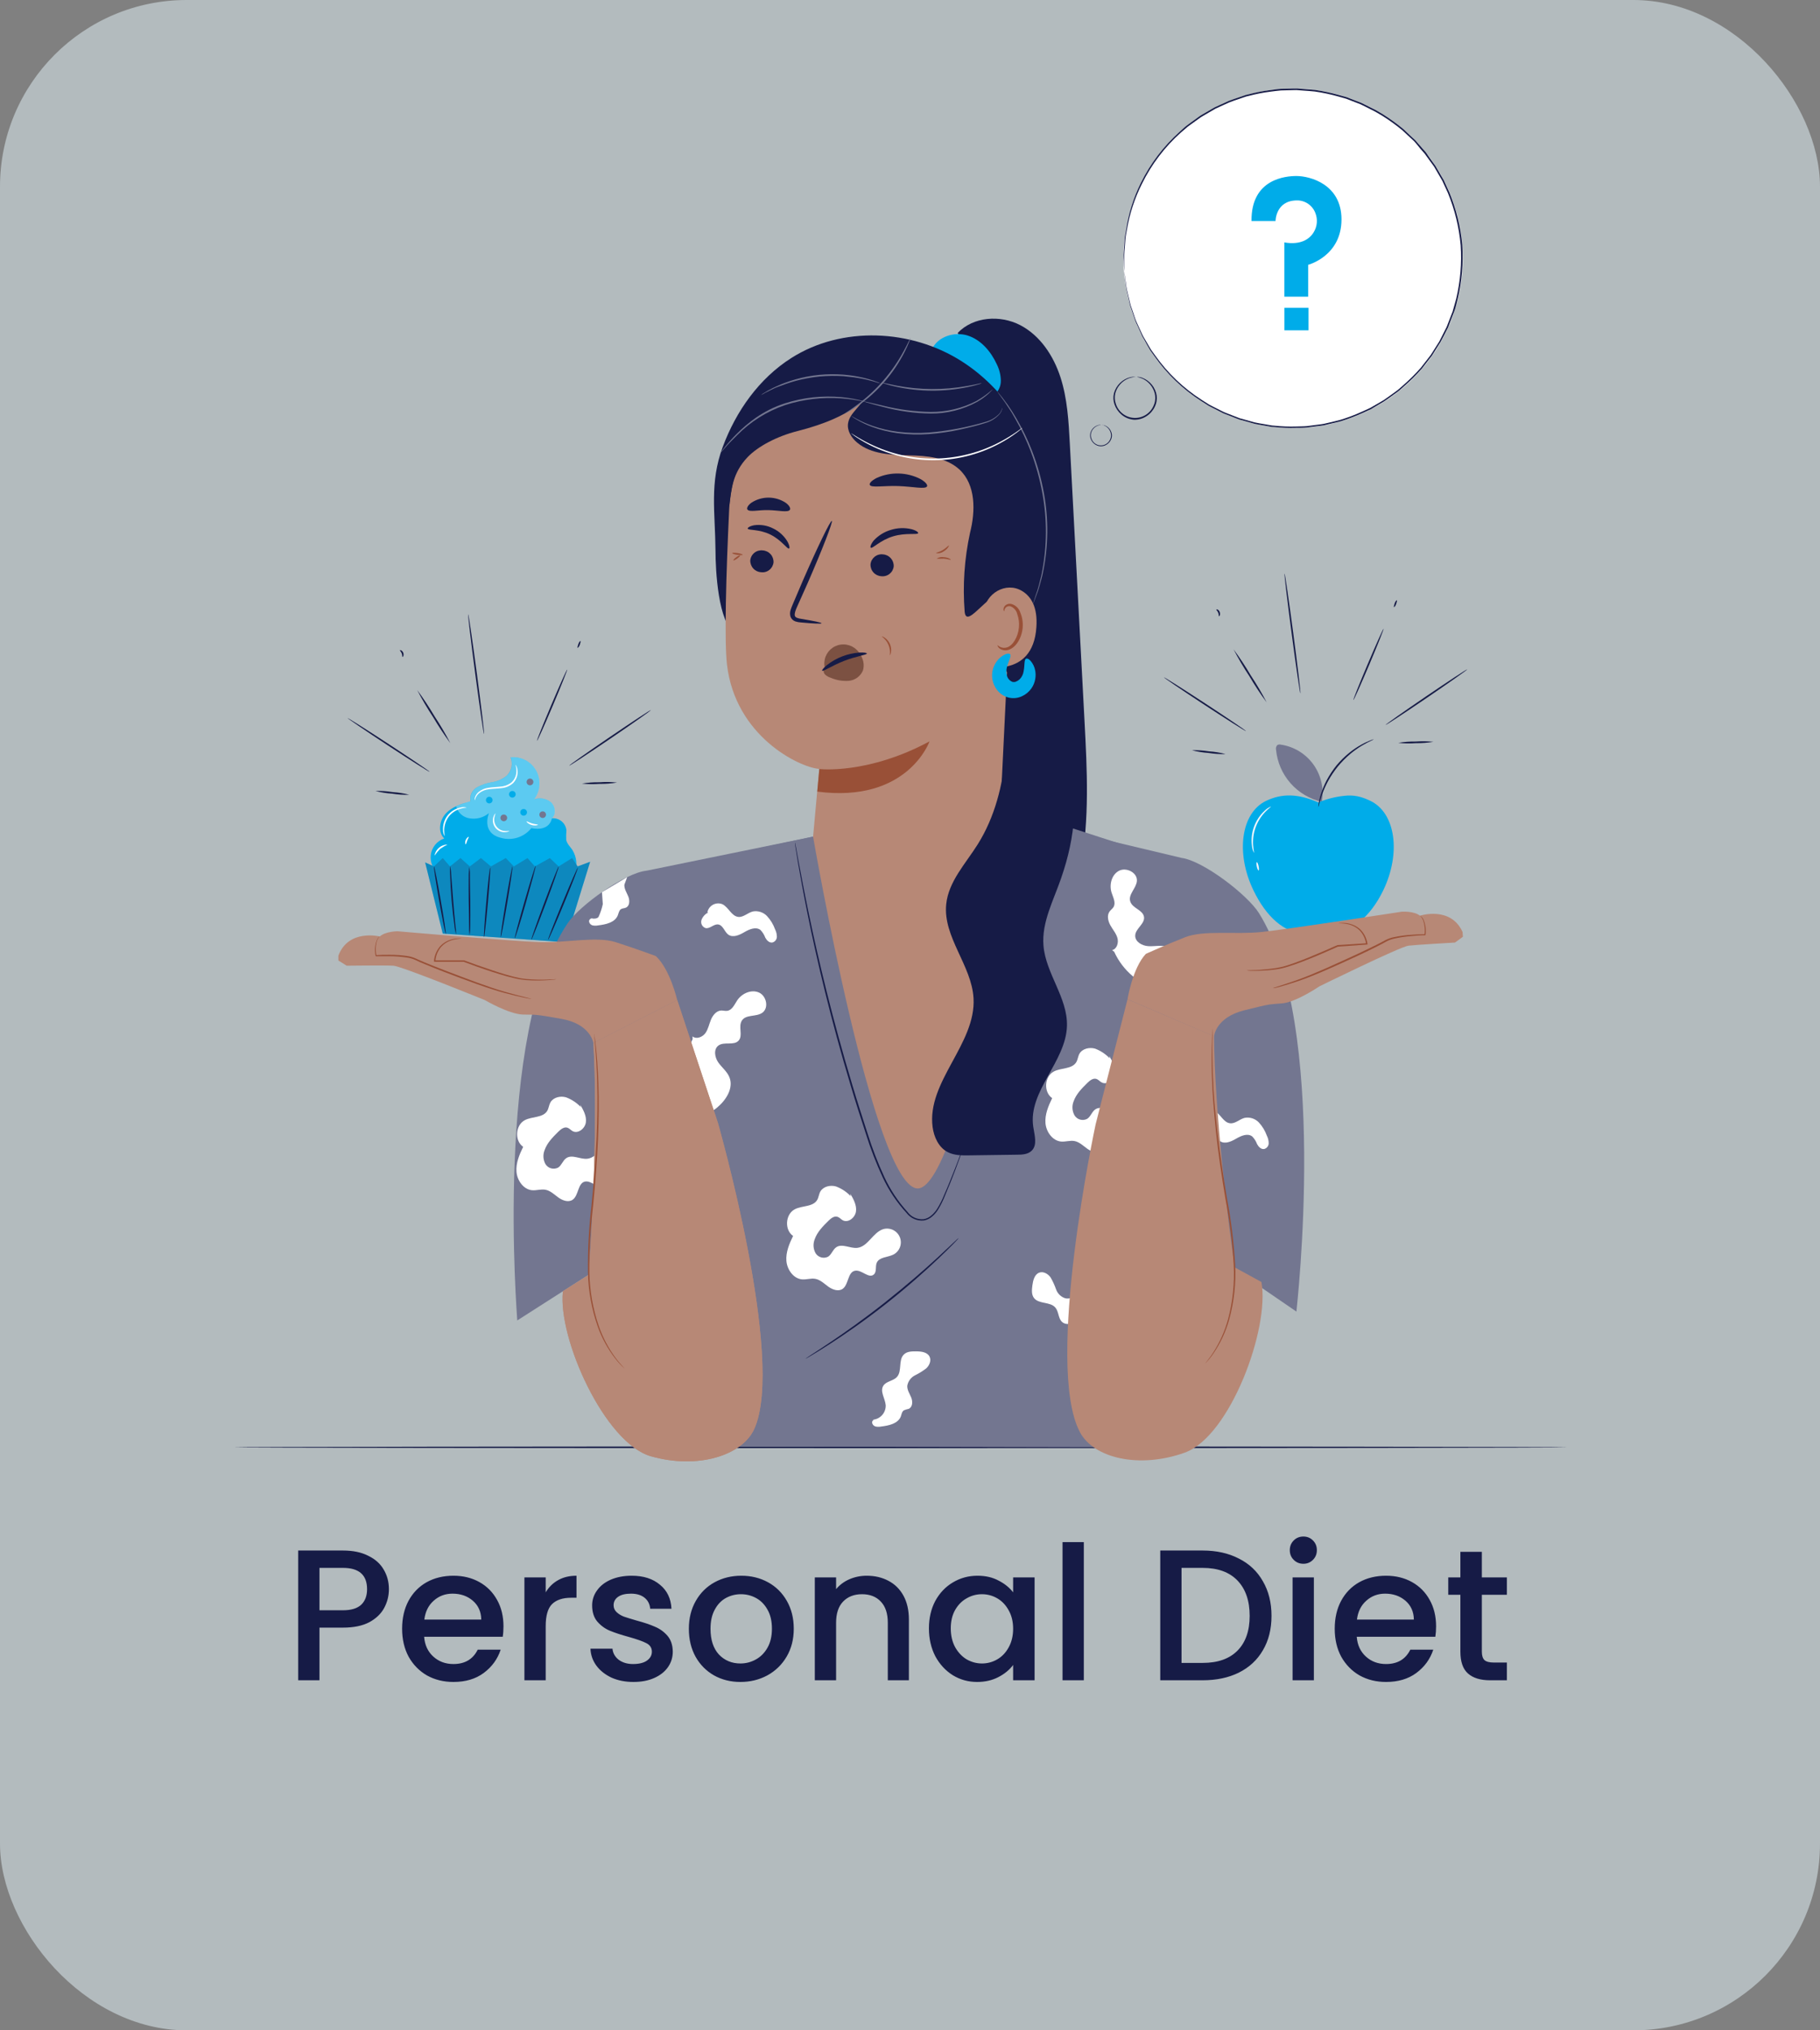<svg width="156" height="174" viewBox="0 0 156 174" fill="none" xmlns="http://www.w3.org/2000/svg">
<rect x="0" y="0" width="156" height="174" fill="#808080" stroke="none"/>
<rect width="156" height="174" rx="16" fill="#E6F7FD" fill-opacity="0.5"/>
<g clip-path="url(#clip0_1456_45320)">
<path d="M113.315 68.597C113.399 68.051 113.374 67.494 113.242 66.958C113.11 66.422 112.873 65.917 112.546 65.473C112.218 65.028 111.805 64.653 111.332 64.369C110.859 64.084 110.334 63.896 109.788 63.816C109.687 63.789 109.58 63.801 109.488 63.85C109.436 63.902 109.399 63.966 109.379 64.037C109.359 64.107 109.358 64.181 109.375 64.252C109.476 65.317 109.911 66.323 110.618 67.125C111.325 67.927 112.268 68.484 113.312 68.717" fill="#737690"/>
<path d="M107.449 76.324C108.505 78.5 110.024 79.969 111.903 80.038C112.281 80.052 112.565 79.805 112.924 79.784C113.133 79.831 113.335 79.907 113.524 80.009C113.623 80.053 113.73 80.078 113.838 80.081C115.781 79.977 117.437 78.61 118.552 76.329C120.106 73.127 119.624 69.688 117.48 68.643C117.198 68.502 116.904 68.387 116.601 68.3C116.252 68.205 115.89 68.163 115.529 68.177C114.693 68.231 113.871 68.418 113.093 68.729L112.988 68.766C111.246 67.997 109.853 67.992 108.505 68.643C106.371 69.683 105.894 73.121 107.449 76.324Z" fill="#00ACE9"/>
<path d="M107.481 73.081C107.378 72.881 107.318 72.662 107.304 72.438C107.238 71.894 107.303 71.343 107.494 70.83C107.684 70.319 107.99 69.86 108.389 69.49C108.546 69.329 108.735 69.202 108.944 69.117C108.96 69.139 108.746 69.275 108.464 69.565C108.098 69.941 107.815 70.389 107.633 70.881C107.451 71.373 107.375 71.898 107.408 72.422C107.44 72.829 107.513 73.073 107.481 73.081Z" fill="#F4F5FB"/>
<path d="M107.88 74.603C107.839 74.603 107.77 74.461 107.727 74.266C107.684 74.07 107.676 73.904 107.727 73.896C107.778 73.888 107.837 74.038 107.88 74.234C107.923 74.429 107.92 74.593 107.88 74.603Z" fill="#F4F5FB"/>
<path d="M117.745 63.36C117.758 63.387 117.345 63.54 116.74 63.896C116.387 64.109 116.051 64.349 115.735 64.612C115.352 64.939 114.998 65.297 114.676 65.684C114.36 66.076 114.079 66.495 113.835 66.936C113.639 67.298 113.47 67.674 113.331 68.061C113.098 68.726 113.028 69.16 112.998 69.154C112.997 69.052 113.008 68.949 113.033 68.849C113.05 68.729 113.073 68.61 113.103 68.493C113.14 68.356 113.173 68.198 113.232 68.029C113.359 67.63 113.52 67.243 113.714 66.871C113.956 66.419 114.24 65.99 114.561 65.59C114.889 65.199 115.253 64.84 115.649 64.518C115.974 64.254 116.322 64.019 116.689 63.816C116.842 63.725 116.989 63.66 117.118 63.599C117.226 63.546 117.337 63.499 117.45 63.457C117.544 63.413 117.643 63.38 117.745 63.36Z" fill="#161B46"/>
<path d="M105.733 55.649C106.264 56.368 106.757 57.114 107.21 57.885C107.704 58.63 108.158 59.401 108.571 60.195C108.04 59.475 107.546 58.728 107.092 57.957C106.6 57.212 106.146 56.441 105.733 55.649Z" fill="#161B46"/>
<path d="M104.264 52.233C104.264 52.192 104.471 52.233 104.548 52.458C104.626 52.683 104.514 52.836 104.481 52.811C104.449 52.787 104.481 52.656 104.417 52.506C104.353 52.356 104.24 52.27 104.264 52.233Z" fill="#161B46"/>
<path d="M110.102 49.145C110.139 49.145 110.474 51.437 110.852 54.275C111.23 57.113 111.501 59.421 111.463 59.426C111.426 59.431 111.088 57.135 110.713 54.294C110.338 51.453 110.062 49.148 110.102 49.145Z" fill="#161B46"/>
<path d="M118.592 53.884C118.626 53.9 118.077 55.28 117.362 56.969C116.646 58.657 116.04 60.01 116.003 59.997C115.965 59.984 116.517 58.601 117.233 56.912C117.948 55.224 118.557 53.87 118.592 53.884Z" fill="#161B46"/>
<path d="M119.726 51.445C119.761 51.461 119.726 51.603 119.672 51.762C119.618 51.92 119.522 52.03 119.487 52.03C119.452 52.03 119.487 51.874 119.541 51.716C119.594 51.558 119.688 51.432 119.726 51.445Z" fill="#161B46"/>
<path d="M125.763 57.365C125.785 57.397 124.233 58.488 122.301 59.804C120.368 61.12 118.782 62.16 118.76 62.13C118.739 62.1 120.288 61.004 122.223 59.688C124.158 58.373 125.742 57.333 125.763 57.365Z" fill="#161B46"/>
<path d="M122.861 63.575C122.365 63.658 121.863 63.696 121.36 63.69C120.858 63.728 120.354 63.72 119.854 63.663C120.35 63.58 120.852 63.542 121.355 63.55C121.856 63.512 122.361 63.52 122.861 63.575Z" fill="#161B46"/>
<path d="M106.797 62.655C106.776 62.687 105.189 61.682 103.246 60.409C101.303 59.136 99.749 58.078 99.762 58.046C99.775 58.014 101.37 59.019 103.313 60.291C105.256 61.565 106.818 62.623 106.797 62.655Z" fill="#161B46"/>
<path d="M105.052 64.623C104.565 64.638 104.078 64.606 103.597 64.529C103.111 64.496 102.629 64.418 102.158 64.296C102.645 64.281 103.132 64.312 103.613 64.389C104.099 64.422 104.581 64.5 105.052 64.623Z" fill="#161B46"/>
<path d="M49.055 72.829C48.87 72.561 48.602 72.312 48.533 71.987C48.518 71.714 48.524 71.44 48.551 71.167C48.538 71.017 48.495 70.871 48.424 70.738C48.354 70.604 48.258 70.486 48.142 70.39C48.026 70.293 47.892 70.221 47.748 70.177C47.604 70.132 47.453 70.116 47.303 70.13C47.681 69.782 47.608 69.106 47.23 68.758C47.03 68.595 46.791 68.486 46.537 68.441C46.283 68.397 46.021 68.42 45.778 68.506C46.045 68.157 46.204 67.738 46.236 67.3C46.267 66.862 46.17 66.424 45.956 66.041C45.741 65.657 45.419 65.345 45.03 65.143C44.64 64.94 44.199 64.856 43.762 64.901C43.871 65.166 43.898 65.457 43.841 65.737C43.783 66.017 43.644 66.274 43.441 66.475C43.078 66.771 42.644 66.964 42.181 67.035C41.718 67.103 41.272 67.255 40.865 67.485C40.665 67.604 40.506 67.782 40.41 67.994C40.314 68.207 40.286 68.443 40.329 68.672C39.56 68.876 38.761 69.131 38.217 69.712C37.673 70.294 37.51 71.301 38.075 71.856C37.77 71.96 37.5 72.149 37.297 72.399C37.093 72.65 36.964 72.952 36.924 73.273C36.885 73.593 36.936 73.918 37.072 74.211C37.208 74.503 37.424 74.752 37.695 74.927L47.997 76.535C48.563 76.102 49 75.522 49.259 74.858C49.383 74.526 49.428 74.171 49.393 73.82C49.358 73.468 49.242 73.129 49.055 72.829Z" fill="#00ACE9"/>
<path d="M37.95 80.008L36.441 73.909L37.196 74.252L37.95 73.536L38.566 74.252L39.469 73.536L40.268 74.252L41.224 73.536L42.077 74.252L43.352 73.536L44.044 74.252L45.212 73.536L45.85 74.252L47.129 73.536L47.882 74.252L49.039 73.536L49.508 74.252L50.583 73.855L48.455 80.748L37.95 80.008Z" fill="#00ACE9"/>
<path opacity="0.3" d="M37.95 80.008L36.441 73.909L37.196 74.252L37.95 73.536L38.566 74.252L39.469 73.536L40.268 74.252L41.224 73.536L42.077 74.252L43.352 73.536L44.044 74.252L45.212 73.536L45.85 74.252L47.129 73.536L47.882 74.252L49.039 73.536L49.508 74.252L50.583 73.855L48.455 80.748L37.95 80.008Z" fill="#2D3259"/>
<path d="M38.212 80.048C38.175 80.048 37.917 78.761 37.636 77.162C37.355 75.561 37.156 74.256 37.196 74.251C37.236 74.246 37.491 75.535 37.773 77.137C38.054 78.74 38.25 80.04 38.212 80.048Z" fill="#161B46"/>
<path d="M39.094 80.091C39.017 79.811 38.965 79.525 38.939 79.236C38.866 78.7 38.781 77.971 38.711 77.156C38.641 76.341 38.604 75.602 38.59 75.066C38.564 74.778 38.564 74.488 38.59 74.2C38.641 74.484 38.67 74.772 38.679 75.061C38.722 75.637 38.778 76.352 38.84 77.145C38.901 77.939 38.976 78.652 39.027 79.225C39.07 79.512 39.092 79.801 39.094 80.091Z" fill="#161B46"/>
<path d="M40.244 80.169C40.212 79.883 40.201 79.596 40.209 79.308C40.209 78.735 40.188 78.022 40.175 77.234C40.161 76.446 40.175 75.688 40.175 75.154C40.171 74.867 40.192 74.58 40.239 74.297C40.271 74.582 40.283 74.87 40.274 75.157C40.274 75.728 40.295 76.441 40.309 77.231C40.322 78.022 40.309 78.778 40.309 79.308C40.312 79.597 40.291 79.884 40.244 80.169Z" fill="#161B46"/>
<path d="M41.488 80.313C41.45 80.313 41.536 78.973 41.681 77.331C41.825 75.688 41.973 74.356 42.013 74.358C42.053 74.361 41.965 75.698 41.82 77.344C41.675 78.989 41.525 80.319 41.488 80.313Z" fill="#161B46"/>
<path d="M42.919 80.313C42.881 80.313 43.074 78.949 43.353 77.277C43.631 75.605 43.889 74.259 43.923 74.265C43.958 74.27 43.768 75.632 43.489 77.301C43.211 78.971 42.956 80.322 42.919 80.313Z" fill="#161B46"/>
<path d="M44.121 80.411C44.084 80.411 44.456 79.001 44.952 77.286C45.448 75.57 45.877 74.188 45.914 74.198C45.952 74.209 45.571 75.608 45.086 77.329C44.601 79.049 44.159 80.421 44.121 80.411Z" fill="#161B46"/>
<path d="M45.54 80.544C45.505 80.53 46.001 79.113 46.649 77.379C47.298 75.645 47.852 74.248 47.887 74.262C47.922 74.275 47.429 75.693 46.78 77.427C46.132 79.161 45.572 80.557 45.54 80.544Z" fill="#161B46"/>
<path d="M46.976 80.544C46.941 80.528 47.483 79.135 48.188 77.428C48.892 75.721 49.49 74.348 49.528 74.364C49.565 74.38 49.024 75.774 48.319 77.481C47.614 79.188 47.014 80.558 46.976 80.544Z" fill="#161B46"/>
<g opacity="0.6">
<path opacity="0.6" d="M47.311 70.13C47.689 69.782 47.617 69.106 47.239 68.758C47.039 68.595 46.8 68.486 46.546 68.441C46.291 68.397 46.03 68.42 45.786 68.506C46.053 68.157 46.213 67.738 46.244 67.3C46.276 66.862 46.179 66.424 45.964 66.041C45.75 65.657 45.428 65.345 45.038 65.143C44.648 64.94 44.208 64.856 43.771 64.901C43.879 65.166 43.907 65.457 43.849 65.737C43.792 66.017 43.653 66.274 43.449 66.475C43.087 66.771 42.652 66.964 42.19 67.035C41.727 67.103 41.281 67.255 40.874 67.485C40.673 67.604 40.515 67.782 40.419 67.994C40.323 68.207 40.295 68.443 40.338 68.672C39.914 68.775 39.5 68.917 39.102 69.096C39.169 69.361 39.312 69.6 39.513 69.784C39.715 69.968 39.966 70.088 40.236 70.13C40.531 70.181 40.833 70.168 41.122 70.091C41.411 70.014 41.68 69.876 41.911 69.685C41.911 69.685 41.198 71.374 42.927 71.802C43.397 71.938 43.897 71.931 44.363 71.783C44.83 71.634 45.242 71.351 45.548 70.969C45.548 70.969 47.024 71.36 47.311 70.13Z" fill="white"/>
</g>
<path d="M41.983 68.288H41.887C41.817 68.3 41.754 68.338 41.71 68.394C41.667 68.451 41.646 68.521 41.652 68.592C41.658 68.663 41.691 68.729 41.743 68.777C41.795 68.825 41.864 68.852 41.935 68.852C42.006 68.852 42.075 68.825 42.127 68.777C42.18 68.729 42.212 68.663 42.218 68.592C42.224 68.521 42.203 68.451 42.16 68.394C42.117 68.338 42.054 68.3 41.983 68.288Z" fill="#00ACE9"/>
<path d="M44.931 69.334H44.835C44.764 69.346 44.7 69.384 44.656 69.441C44.612 69.498 44.591 69.569 44.597 69.641C44.603 69.713 44.636 69.779 44.689 69.828C44.742 69.876 44.811 69.903 44.883 69.903C44.955 69.903 45.024 69.876 45.077 69.828C45.13 69.779 45.163 69.713 45.169 69.641C45.175 69.569 45.154 69.498 45.11 69.441C45.066 69.384 45.002 69.346 44.931 69.334Z" fill="#00ACE9"/>
<path d="M43.963 67.79H43.867C43.797 67.802 43.734 67.84 43.69 67.896C43.647 67.953 43.626 68.023 43.632 68.094C43.638 68.165 43.671 68.231 43.723 68.279C43.776 68.327 43.844 68.354 43.915 68.354C43.986 68.354 44.055 68.327 44.107 68.279C44.16 68.231 44.192 68.165 44.198 68.094C44.204 68.023 44.184 67.953 44.14 67.896C44.097 67.84 44.033 67.802 43.963 67.79Z" fill="#00ACE9"/>
<path d="M43.229 69.809H43.135C43.064 69.82 43 69.858 42.956 69.915C42.912 69.972 42.891 70.043 42.897 70.115C42.902 70.187 42.935 70.254 42.988 70.302C43.041 70.351 43.11 70.378 43.182 70.378C43.254 70.378 43.324 70.351 43.377 70.302C43.429 70.254 43.462 70.187 43.468 70.115C43.474 70.043 43.453 69.972 43.408 69.915C43.364 69.858 43.3 69.82 43.229 69.809Z" fill="#737690"/>
<path d="M45.476 66.727H45.379C45.308 66.739 45.243 66.777 45.199 66.835C45.154 66.892 45.133 66.964 45.139 67.036C45.145 67.109 45.178 67.176 45.232 67.225C45.285 67.274 45.355 67.301 45.428 67.301C45.5 67.301 45.57 67.274 45.624 67.225C45.677 67.176 45.71 67.109 45.716 67.036C45.722 66.964 45.701 66.892 45.656 66.835C45.612 66.777 45.547 66.739 45.476 66.727Z" fill="#737690"/>
<path d="M46.564 69.538H46.467C46.397 69.55 46.334 69.588 46.291 69.644C46.247 69.701 46.226 69.771 46.233 69.842C46.239 69.913 46.271 69.979 46.323 70.027C46.376 70.075 46.444 70.102 46.516 70.102C46.587 70.102 46.655 70.075 46.708 70.027C46.76 69.979 46.792 69.913 46.799 69.842C46.805 69.771 46.784 69.701 46.74 69.644C46.697 69.588 46.634 69.55 46.564 69.538Z" fill="#737690"/>
<path d="M39.995 69.205C39.995 69.229 39.789 69.219 39.48 69.304C39.081 69.416 38.727 69.652 38.47 69.977C38.221 70.309 38.083 70.71 38.073 71.124C38.073 71.446 38.127 71.641 38.105 71.647C38.014 71.489 37.968 71.309 37.974 71.127C37.952 70.682 38.089 70.244 38.36 69.891C38.636 69.542 39.024 69.3 39.459 69.208C39.634 69.157 39.819 69.156 39.995 69.205Z" fill="white"/>
<path d="M44.181 65.536C44.232 65.59 44.27 65.655 44.291 65.726C44.362 65.917 44.385 66.122 44.358 66.324C44.321 66.629 44.182 66.912 43.964 67.128C43.682 67.373 43.328 67.52 42.956 67.546C42.573 67.597 42.211 67.592 41.884 67.643C41.603 67.673 41.335 67.778 41.107 67.945C40.955 68.06 40.837 68.213 40.764 68.388C40.716 68.514 40.713 68.591 40.7 68.591C40.678 68.52 40.678 68.443 40.7 68.372C40.758 68.174 40.873 67.999 41.032 67.868C41.268 67.677 41.551 67.556 41.852 67.517C42.182 67.455 42.549 67.458 42.924 67.409C43.268 67.384 43.595 67.253 43.862 67.034C44.065 66.841 44.2 66.587 44.248 66.311C44.288 66.051 44.265 65.785 44.181 65.536Z" fill="white"/>
<path d="M43.656 71.21C43.656 71.223 43.535 71.309 43.294 71.32C43.135 71.326 42.977 71.296 42.833 71.23C42.688 71.163 42.562 71.064 42.463 70.94C42.364 70.815 42.296 70.669 42.265 70.514C42.233 70.358 42.239 70.197 42.281 70.044C42.345 69.811 42.461 69.704 42.471 69.715C42.482 69.725 42.412 69.849 42.377 70.063C42.351 70.201 42.355 70.342 42.388 70.478C42.422 70.615 42.484 70.742 42.571 70.852C42.658 70.962 42.767 71.051 42.892 71.115C43.017 71.179 43.154 71.215 43.294 71.221C43.514 71.237 43.648 71.189 43.656 71.21Z" fill="white"/>
<path d="M46.108 70.684C46.108 70.719 45.869 70.789 45.572 70.703C45.274 70.618 45.111 70.435 45.137 70.4C45.164 70.366 45.352 70.494 45.609 70.569C45.866 70.644 46.108 70.644 46.108 70.684Z" fill="white"/>
<path d="M38.363 72.378C38.137 72.484 37.921 72.611 37.717 72.756C37.542 72.935 37.383 73.13 37.243 73.337C37.285 73.07 37.421 72.827 37.626 72.651C37.831 72.475 38.093 72.379 38.363 72.378Z" fill="white"/>
<path d="M40.174 71.719C40.201 71.749 40.112 71.872 40.048 72.038C39.984 72.204 39.957 72.354 39.919 72.357C39.882 72.36 39.836 72.186 39.919 71.987C40.002 71.789 40.153 71.701 40.174 71.719Z" fill="white"/>
<path d="M35.76 59.139C36.291 59.858 36.784 60.604 37.24 61.374C37.732 62.12 38.185 62.891 38.598 63.684C38.067 62.965 37.574 62.219 37.119 61.449C36.626 60.703 36.173 59.932 35.76 59.139Z" fill="#161B46"/>
<path d="M34.284 55.722C34.284 55.685 34.487 55.736 34.565 55.947C34.643 56.159 34.53 56.325 34.498 56.301C34.466 56.277 34.498 56.148 34.434 55.996C34.369 55.843 34.268 55.76 34.284 55.722Z" fill="#161B46"/>
<path d="M40.129 52.635C40.166 52.635 40.501 54.926 40.879 57.767C41.257 60.608 41.528 62.91 41.49 62.915C41.453 62.921 41.118 60.624 40.74 57.783C40.362 54.942 40.089 52.64 40.129 52.635Z" fill="#161B46"/>
<path d="M48.619 57.376C48.654 57.376 48.104 58.77 47.389 60.458C46.673 62.147 46.067 63.503 46.03 63.486C45.992 63.47 46.547 62.09 47.26 60.404C47.973 58.719 48.584 57.36 48.619 57.376Z" fill="#161B46"/>
<path d="M49.752 54.937C49.787 54.95 49.752 55.092 49.699 55.251C49.645 55.409 49.551 55.519 49.514 55.519C49.476 55.519 49.514 55.363 49.57 55.202C49.626 55.041 49.718 54.921 49.752 54.937Z" fill="#161B46"/>
<path d="M55.79 60.854C55.812 60.886 54.263 61.98 52.328 63.293C50.393 64.606 48.809 65.651 48.788 65.619C48.766 65.587 50.315 64.494 52.25 63.178C54.185 61.862 55.769 60.822 55.79 60.854Z" fill="#161B46"/>
<path d="M52.889 67.064C52.393 67.15 51.891 67.189 51.388 67.179C50.886 67.216 50.382 67.208 49.882 67.155C50.377 67.069 50.88 67.03 51.382 67.04C51.884 67.002 52.388 67.01 52.889 67.064Z" fill="#161B46"/>
<path d="M36.824 66.144C36.803 66.177 35.216 65.172 33.273 63.899C31.33 62.626 29.789 61.567 29.789 61.535C29.789 61.503 31.397 62.508 33.34 63.783C35.283 65.059 36.846 66.112 36.824 66.144Z" fill="#161B46"/>
<path d="M35.08 68.112C34.593 68.129 34.107 68.097 33.627 68.018C33.141 67.989 32.658 67.911 32.188 67.785C32.674 67.772 33.16 67.804 33.64 67.882C34.126 67.912 34.608 67.989 35.08 68.112Z" fill="#161B46"/>
<path d="M134.371 124.035C134.371 124.075 108.772 124.105 77.199 124.105C45.626 124.105 20.021 124.075 20.021 124.035C20.021 123.995 45.615 123.96 77.196 123.96C108.777 123.96 134.371 123.997 134.371 124.035Z" fill="#161B46"/>
<path d="M92.957 61.76L91.7 38.045C91.598 36.118 91.491 34.164 90.896 32.328C90.301 30.492 89.157 28.753 87.444 27.863C85.732 26.974 83.424 27.126 82.084 28.539L83.014 29.82C82.257 44.34 81.935 58.872 82.049 73.415C82.049 74.503 82.092 75.669 82.73 76.551C83.802 78.03 85.973 78.014 87.795 77.851C89.352 77.709 91.121 77.446 91.992 76.146C92.325 75.588 92.539 74.968 92.622 74.324C93.399 70.197 93.179 65.954 92.957 61.76Z" fill="#161B46"/>
<path d="M79.893 29.913C80.386 28.841 81.82 28.391 82.953 28.758C84.087 29.125 84.931 30.119 85.432 31.202C85.655 31.642 85.775 32.127 85.786 32.62C85.789 32.866 85.735 33.109 85.627 33.331C85.52 33.552 85.362 33.745 85.167 33.895C84.947 34.032 84.696 34.112 84.438 34.126C84.179 34.14 83.921 34.088 83.688 33.976C83.223 33.744 82.836 33.383 82.573 32.936" fill="#00ACE9"/>
<path d="M89.937 43.828C89.476 38.709 86.769 33.73 82.433 30.964C78.097 28.198 72.168 27.925 67.83 30.68C65.069 32.432 63.086 35.236 61.947 38.307C60.808 41.378 61.301 43.905 61.328 47.172C61.328 48.866 61.556 53.417 63.016 54.272L85.82 58.364C88.744 54.127 90.398 48.933 89.937 43.828Z" fill="#161B46"/>
<path d="M74.645 31.768C68.09 31.835 62.815 37.182 62.502 43.614C62.234 49.242 62.076 54.931 62.314 56.963C63.032 63.092 68.478 65.742 70.18 65.892C70.354 65.909 70.285 65.892 70.199 65.892C70.205 65.897 70.21 65.902 70.214 65.909C70.218 65.915 70.22 65.923 70.22 65.93L69.564 73.115C69.416 77.797 73.919 104.471 78.676 104.653C83.433 104.836 85.314 78.079 85.553 73.386L86.978 44.013C87.136 37.283 81.597 31.706 74.645 31.768Z" fill="#B78876"/>
<path d="M70.198 65.911C70.198 65.911 70.198 65.911 70.18 65.911C69.976 65.895 70.097 65.906 70.198 65.911Z" fill="#B78876"/>
<path d="M64.31 48.014C64.299 48.272 64.389 48.523 64.561 48.715C64.733 48.907 64.973 49.023 65.23 49.041C65.356 49.057 65.484 49.048 65.606 49.014C65.729 48.981 65.843 48.923 65.943 48.844C66.043 48.766 66.126 48.668 66.188 48.557C66.249 48.445 66.288 48.323 66.302 48.197C66.314 47.939 66.225 47.688 66.053 47.496C65.882 47.304 65.642 47.187 65.385 47.17C65.259 47.154 65.13 47.163 65.008 47.196C64.885 47.23 64.77 47.288 64.67 47.367C64.57 47.445 64.487 47.543 64.425 47.654C64.363 47.765 64.324 47.888 64.31 48.014Z" fill="#161B46"/>
<path d="M64.091 45.305C64.15 45.468 65.059 45.334 66.021 45.806C66.983 46.278 67.476 47.071 67.629 47.012C67.704 46.988 67.685 46.744 67.479 46.38C67.186 45.902 66.76 45.52 66.254 45.281C65.757 45.031 65.197 44.937 64.646 45.013C64.257 45.085 64.064 45.23 64.091 45.305Z" fill="#161B46"/>
<path d="M74.616 48.355C74.603 48.612 74.692 48.864 74.864 49.056C75.035 49.248 75.275 49.365 75.532 49.381C75.658 49.397 75.786 49.388 75.909 49.354C76.031 49.32 76.145 49.262 76.245 49.184C76.345 49.105 76.428 49.008 76.49 48.897C76.551 48.785 76.59 48.663 76.604 48.537C76.615 48.28 76.525 48.029 76.354 47.837C76.182 47.645 75.942 47.528 75.685 47.511C75.559 47.495 75.431 47.504 75.309 47.538C75.187 47.572 75.073 47.63 74.973 47.708C74.874 47.787 74.791 47.885 74.729 47.995C74.668 48.106 74.629 48.229 74.616 48.355Z" fill="#161B46"/>
<path d="M74.645 46.945C74.809 47.02 75.449 46.296 76.551 45.964C77.652 45.632 78.622 45.857 78.695 45.696C78.737 45.626 78.544 45.46 78.121 45.35C77.536 45.212 76.925 45.234 76.352 45.414C75.786 45.581 75.276 45.9 74.878 46.336C74.618 46.671 74.567 46.913 74.645 46.945Z" fill="#161B46"/>
<path d="M70.421 53.414C70.421 53.355 69.767 53.216 68.692 53.039C68.424 52.999 68.156 52.937 68.124 52.75C68.092 52.562 68.194 52.267 68.341 51.959L69.242 49.941C70.496 47.063 71.415 44.694 71.297 44.645C71.179 44.597 70.067 46.891 68.813 49.767C68.51 50.477 68.221 51.152 67.947 51.798C67.829 52.101 67.636 52.441 67.757 52.851C67.794 52.948 67.852 53.035 67.927 53.106C68.002 53.177 68.092 53.23 68.191 53.261C68.342 53.308 68.497 53.336 68.655 53.345C69.74 53.444 70.415 53.476 70.421 53.414Z" fill="#161B46"/>
<path d="M70.228 65.905C70.228 65.905 74.358 66.398 79.675 63.536C79.675 63.536 77.799 68.856 70.051 67.84L70.228 65.905Z" fill="#995037"/>
<path d="M74.551 41.555C74.68 41.823 75.738 41.609 77.003 41.654C78.268 41.7 79.313 41.952 79.461 41.681C79.525 41.552 79.327 41.298 78.898 41.054C78.32 40.758 77.682 40.596 77.033 40.58C76.383 40.563 75.738 40.693 75.146 40.96C74.709 41.18 74.495 41.416 74.551 41.555Z" fill="#161B46"/>
<path d="M64.064 43.665C64.243 43.912 64.994 43.692 65.884 43.716C66.773 43.74 67.519 43.938 67.703 43.695C67.784 43.577 67.677 43.333 67.355 43.094C66.922 42.806 66.414 42.651 65.894 42.647C65.374 42.642 64.864 42.789 64.426 43.07C64.099 43.293 63.983 43.561 64.064 43.665Z" fill="#161B46"/>
<path d="M81.334 46.752C81.367 46.768 81.222 47.06 80.887 47.253C80.793 47.322 80.686 47.371 80.573 47.397C80.459 47.422 80.342 47.425 80.228 47.403C80.228 47.36 80.514 47.315 80.814 47.135C81.115 46.955 81.302 46.728 81.334 46.752Z" fill="#995037"/>
<path d="M81.498 47.968C81.482 48.003 81.23 47.904 80.892 47.877C80.689 47.889 80.484 47.889 80.281 47.877C80.464 47.755 80.687 47.71 80.903 47.751C81.267 47.767 81.519 47.936 81.498 47.968Z" fill="#995037"/>
<path d="M63.659 47.548C63.659 47.585 63.445 47.58 63.196 47.548C62.946 47.515 62.753 47.438 62.759 47.4C62.764 47.363 62.973 47.365 63.22 47.4C63.466 47.435 63.664 47.51 63.659 47.548Z" fill="#995037"/>
<path d="M63.442 47.596C63.467 47.625 63.354 47.746 63.193 47.864C63.032 47.982 62.882 48.051 62.861 48.019C62.839 47.987 62.949 47.869 63.11 47.751C63.271 47.633 63.421 47.564 63.442 47.596Z" fill="#995037"/>
<path d="M76.274 56.156C76.317 55.85 76.274 55.537 76.151 55.254C76.028 54.97 75.828 54.726 75.575 54.548C75.575 54.535 75.692 54.548 75.843 54.658C76.034 54.794 76.185 54.979 76.279 55.194C76.374 55.41 76.408 55.649 76.376 55.883C76.349 56.054 76.29 56.156 76.274 56.156Z" fill="#995037"/>
<path d="M67.154 32.285C65.787 33.224 64.629 34.437 63.755 35.847C62.881 37.257 62.31 38.833 62.078 40.475L62.529 43.225C62.695 41.963 62.775 40.545 64.088 39.17C64.97 38.251 66.602 37.388 68.334 36.949C73.289 35.686 74.959 33.888 77.145 30.651C73.937 29.846 69.893 30.428 67.154 32.285Z" fill="#161B46"/>
<path d="M88.544 39.553C87.163 34.587 82.648 30.645 77.556 29.938L77.151 30.65L73.399 35.051C73.085 35.415 72.758 35.809 72.689 36.284C72.595 36.922 72.989 37.541 73.493 37.951C74.685 38.926 76.358 38.988 77.899 39.023C79.44 39.057 81.115 39.191 82.248 40.248C83.647 41.563 83.618 43.796 83.146 45.658C82.662 47.881 82.507 50.163 82.685 52.431C82.857 54.143 85.121 49.984 86.609 50.847C87.024 51.088 85.904 57.815 86.341 57.6C86.777 57.386 86.727 54.979 86.877 54.529C87.64 52.096 88.407 49.652 88.814 47.135C89.222 44.618 89.227 42.011 88.544 39.553Z" fill="#161B46"/>
<path d="M84.322 52.471C84.438 50.863 86.225 49.81 87.611 50.651C88.372 51.112 88.951 52.021 88.833 53.739C88.546 58.316 84.009 57.084 84.009 56.955C84.009 56.872 84.188 54.363 84.322 52.471Z" fill="#B78876"/>
<path d="M85.504 55.301C85.525 55.288 85.582 55.363 85.71 55.435C85.895 55.528 86.108 55.546 86.305 55.486C86.801 55.342 87.259 54.599 87.337 53.776C87.375 53.385 87.325 52.99 87.19 52.621C87.156 52.475 87.088 52.339 86.99 52.225C86.893 52.111 86.769 52.023 86.629 51.967C86.54 51.937 86.442 51.939 86.353 51.974C86.265 52.008 86.191 52.072 86.144 52.155C86.075 52.278 86.099 52.372 86.075 52.377C86.051 52.383 85.981 52.294 86.029 52.109C86.064 52 86.135 51.906 86.23 51.841C86.363 51.756 86.523 51.725 86.678 51.756C86.863 51.805 87.032 51.902 87.17 52.035C87.307 52.169 87.408 52.336 87.463 52.519C87.632 52.929 87.698 53.373 87.656 53.814C87.565 54.736 87.034 55.567 86.362 55.714C86.236 55.741 86.107 55.74 85.982 55.711C85.857 55.681 85.741 55.625 85.641 55.545C85.504 55.414 85.504 55.309 85.504 55.301Z" fill="#995037"/>
<path d="M85.48 33.542C86.095 34.259 86.642 35.032 87.112 35.852C87.632 36.736 88.08 37.66 88.452 38.615C88.907 39.787 89.249 40.999 89.473 42.236C89.889 44.487 89.864 46.798 89.401 49.04C89.363 49.245 89.314 49.447 89.256 49.646C89.202 49.836 89.154 50.016 89.109 50.182C89.032 50.47 88.939 50.753 88.827 51.029C88.747 51.249 88.68 51.423 88.629 51.565C88.609 51.627 88.583 51.687 88.551 51.745C88.564 51.68 88.581 51.616 88.605 51.554C88.647 51.418 88.704 51.241 88.776 51.018C88.88 50.74 88.969 50.456 89.044 50.169C89.087 50 89.13 49.82 89.178 49.633C89.236 49.434 89.281 49.231 89.315 49.027C89.747 46.797 89.758 44.505 89.347 42.271C89.123 41.043 88.788 39.838 88.345 38.672C87.979 37.72 87.542 36.797 87.037 35.911C86.93 35.721 86.825 35.541 86.729 35.375C86.632 35.209 86.52 35.056 86.426 34.909L86.158 34.504C86.077 34.381 85.992 34.274 85.922 34.175L85.592 33.719C85.549 33.664 85.511 33.604 85.48 33.542Z" fill="#737690"/>
<path d="M85.922 34.935C85.921 34.983 85.913 35.03 85.898 35.075C85.859 35.208 85.797 35.333 85.716 35.445C85.388 35.833 84.951 36.113 84.462 36.249C83.856 36.447 83.122 36.627 82.318 36.806C81.435 37 80.539 37.132 79.638 37.2C78.731 37.268 77.819 37.241 76.918 37.12C76.18 37.02 75.456 36.84 74.757 36.584C74.287 36.413 73.834 36.198 73.404 35.943C73.251 35.855 73.136 35.777 73.061 35.724C72.986 35.67 72.946 35.64 72.948 35.635C72.951 35.63 73.12 35.731 73.431 35.903C73.868 36.138 74.323 36.337 74.792 36.501C75.488 36.74 76.206 36.908 76.936 37.002C77.83 37.113 78.732 37.135 79.63 37.069C81.264 36.929 82.88 36.626 84.454 36.163C84.931 36.039 85.362 35.779 85.695 35.415C85.794 35.268 85.871 35.106 85.922 34.935Z" fill="#737690"/>
<path d="M85.097 33.355C85.097 33.355 85.075 33.392 85.022 33.448C84.946 33.534 84.865 33.615 84.781 33.692C84.471 33.977 84.13 34.226 83.765 34.434C82.541 35.105 81.165 35.452 79.769 35.44C78.384 35.42 77.008 35.227 75.671 34.866C75.157 34.737 74.744 34.622 74.46 34.539C74.311 34.502 74.165 34.455 74.023 34.397C74.175 34.416 74.325 34.446 74.473 34.486L75.693 34.77C77.027 35.101 78.394 35.281 79.769 35.306C81.143 35.315 82.498 34.988 83.716 34.354C84.21 34.07 84.673 33.735 85.097 33.355Z" fill="#737690"/>
<path d="M84.165 32.84C84.061 32.888 83.952 32.925 83.84 32.95C83.629 33.017 83.318 33.095 82.932 33.175C80.908 33.594 78.819 33.582 76.8 33.14C76.414 33.054 76.106 32.974 75.897 32.904C75.784 32.879 75.676 32.84 75.573 32.789C75.687 32.799 75.8 32.82 75.91 32.853C76.125 32.904 76.446 32.971 76.821 33.044C78.833 33.429 80.897 33.44 82.913 33.078C83.299 33.011 83.612 32.947 83.827 32.899C83.937 32.865 84.05 32.846 84.165 32.84Z" fill="#737690"/>
<path d="M78.052 28.946C78.025 29.059 77.988 29.168 77.939 29.273C77.825 29.564 77.696 29.85 77.553 30.128C76.614 31.984 75.233 33.582 73.533 34.781C73.278 34.963 73.014 35.132 72.743 35.287C72.645 35.349 72.542 35.402 72.434 35.443C72.516 35.365 72.606 35.297 72.702 35.239C72.887 35.118 73.15 34.936 73.463 34.703C75.118 33.473 76.484 31.896 77.465 30.083C77.655 29.737 77.797 29.453 77.891 29.252C77.932 29.144 77.986 29.041 78.052 28.946Z" fill="#737690"/>
<path d="M61.783 38.776C61.783 38.776 61.805 38.733 61.861 38.658C61.917 38.583 61.998 38.473 62.11 38.337C62.424 37.948 62.758 37.576 63.11 37.222C63.63 36.691 64.199 36.21 64.809 35.785C65.172 35.537 65.551 35.313 65.943 35.112C66.365 34.902 66.802 34.722 67.25 34.576C68.829 34.067 70.495 33.884 72.147 34.04C72.645 34.087 73.139 34.168 73.626 34.282C73.798 34.319 73.929 34.359 74.02 34.383C74.067 34.394 74.112 34.41 74.154 34.432C74.154 34.432 73.961 34.4 73.618 34.335C73.13 34.242 72.637 34.177 72.141 34.14C70.503 34.016 68.857 34.212 67.293 34.716C65.74 35.246 64.332 36.13 63.179 37.299C62.729 37.739 62.376 38.103 62.153 38.371L61.885 38.677C61.821 38.736 61.786 38.781 61.783 38.776Z" fill="#737690"/>
<path d="M65.219 33.859C65.329 33.771 65.447 33.693 65.571 33.626C65.708 33.538 65.85 33.457 65.997 33.384C66.168 33.296 66.359 33.189 66.584 33.098C66.822 32.984 67.066 32.884 67.315 32.797C67.583 32.69 67.873 32.607 68.178 32.513C69.519 32.135 70.917 31.998 72.305 32.109C72.624 32.141 72.927 32.168 73.206 32.218C73.485 32.269 73.742 32.315 73.983 32.371C74.224 32.428 74.428 32.486 74.613 32.54C74.771 32.583 74.927 32.635 75.079 32.696C75.213 32.738 75.343 32.791 75.468 32.854C75.33 32.831 75.194 32.795 75.063 32.746C74.934 32.706 74.779 32.658 74.591 32.615C74.404 32.572 74.198 32.508 73.962 32.468C73.726 32.428 73.469 32.369 73.19 32.334C72.911 32.299 72.611 32.267 72.295 32.237C71.609 32.194 70.921 32.204 70.236 32.267C69.553 32.338 68.877 32.462 68.213 32.637C67.91 32.728 67.618 32.805 67.355 32.905C67.093 33.004 66.844 33.095 66.624 33.173C66.404 33.25 66.206 33.36 66.034 33.441C65.863 33.521 65.715 33.596 65.597 33.66C65.477 33.737 65.351 33.803 65.219 33.859Z" fill="#737690"/>
<path d="M87.946 56.454C88.031 56.408 88.165 56.454 88.321 56.62C88.536 56.863 88.679 57.16 88.734 57.48C88.777 57.717 88.777 57.961 88.734 58.198C88.683 58.495 88.565 58.777 88.388 59.021C88.187 59.299 87.917 59.521 87.605 59.664C87.235 59.84 86.814 59.879 86.418 59.774C86.031 59.667 85.691 59.436 85.451 59.115C85.245 58.844 85.109 58.526 85.057 58.19C85.017 57.925 85.03 57.654 85.096 57.393C85.162 57.133 85.279 56.888 85.44 56.673C85.626 56.411 85.88 56.204 86.174 56.073C86.38 55.99 86.525 56.001 86.584 56.073C86.71 56.226 86.456 56.609 86.316 57.145C86.238 57.401 86.238 57.674 86.316 57.93C86.35 58.044 86.409 58.149 86.49 58.237C86.57 58.325 86.669 58.393 86.78 58.437C86.876 58.46 86.977 58.455 87.069 58.421C87.189 58.375 87.299 58.307 87.394 58.22C87.58 58.033 87.701 57.792 87.739 57.531C87.847 56.99 87.769 56.542 87.946 56.454Z" fill="#00ACE9"/>
<path d="M73.908 56.424C73.775 56.062 73.538 55.748 73.227 55.521C72.955 55.331 72.632 55.228 72.301 55.226C71.969 55.223 71.645 55.322 71.371 55.508C71.097 55.695 70.886 55.96 70.766 56.269C70.646 56.578 70.623 56.916 70.7 57.239L70.635 57.313C70.597 57.396 70.586 57.488 70.602 57.577C70.618 57.666 70.662 57.748 70.727 57.812C70.859 57.937 71.019 58.028 71.193 58.08C71.682 58.294 72.215 58.386 72.747 58.348C73.012 58.325 73.266 58.23 73.481 58.073C73.696 57.916 73.864 57.704 73.967 57.458C74.068 57.117 74.047 56.751 73.908 56.424Z" fill="#7C5142"/>
<path d="M74.302 56.003C74.302 56.126 73.388 56.233 72.346 56.641C71.303 57.048 70.547 57.574 70.47 57.48C70.435 57.437 70.582 57.241 70.882 56.997C71.683 56.367 72.656 55.994 73.672 55.925C74.061 55.904 74.299 55.95 74.302 56.003Z" fill="#161B46"/>
<path d="M69.692 71.7L55.416 74.619C53.569 74.806 49.686 77.585 48.651 79.126C42.308 88.563 44.336 112.852 44.336 113.162L62.276 101.692L69.692 71.7Z" fill="#737690"/>
<path d="M54.966 74.849L69.692 71.7C69.692 71.7 74.913 101.922 78.676 101.85C82.439 101.778 88.056 69.728 88.056 69.728L101.378 74.05C101.378 74.05 98.776 96.313 98.162 100.282C97.548 104.251 96.626 124.035 96.626 124.035L62.907 123.96C62.907 123.96 62.346 108.478 60.109 100.848C57.871 93.218 54.966 74.849 54.966 74.849Z" fill="#737690"/>
<path d="M87.112 70.151L101.287 73.525C103.128 73.772 106.915 76.674 107.906 78.248C113.944 87.88 111.141 112.093 111.122 112.404L93.566 100.376L87.112 70.151Z" fill="#737690"/>
<path d="M82.175 106.104C82.144 106.151 82.107 106.194 82.066 106.232L81.728 106.586C81.433 106.891 80.996 107.32 80.447 107.843C79.348 108.891 77.783 110.287 75.966 111.721C74.149 113.155 72.42 114.347 71.142 115.17C70.504 115.58 69.981 115.904 69.617 116.119L69.196 116.365C69.149 116.398 69.097 116.424 69.043 116.443C69.086 116.406 69.132 116.372 69.18 116.341L69.588 116.073C69.944 115.845 70.459 115.508 71.086 115.087C72.345 114.245 74.058 113.039 75.872 111.603C77.686 110.166 79.26 108.792 80.374 107.765C80.932 107.251 81.377 106.832 81.685 106.538L82.041 106.205C82.083 106.167 82.127 106.133 82.175 106.104Z" fill="#161B46"/>
<path d="M82.72 97.855C82.715 97.891 82.706 97.927 82.693 97.962C82.669 98.037 82.637 98.141 82.594 98.27C82.505 98.538 82.369 98.94 82.184 99.449C81.999 99.958 81.766 100.58 81.482 101.296C81.34 101.652 81.181 102.033 81.01 102.435C80.843 102.867 80.636 103.283 80.394 103.678C80.328 103.785 80.254 103.885 80.171 103.978C80.091 104.077 80.001 104.167 79.903 104.246C79.702 104.426 79.456 104.547 79.19 104.595C78.907 104.624 78.62 104.58 78.359 104.466C78.098 104.352 77.871 104.172 77.7 103.944C76.873 103.046 76.189 102.026 75.671 100.921C75.104 99.704 74.618 98.45 74.219 97.168C73.785 95.842 73.343 94.47 72.922 93.052C71.212 87.389 69.993 82.169 69.229 78.368C68.843 76.471 68.575 74.924 68.387 73.858C68.304 73.322 68.237 72.915 68.189 72.628C68.171 72.492 68.155 72.385 68.141 72.306C68.136 72.27 68.136 72.233 68.141 72.196C68.152 72.231 68.16 72.267 68.165 72.303L68.229 72.622C68.28 72.909 68.355 73.322 68.451 73.85C68.655 74.922 68.939 76.455 69.336 78.35C70.124 82.142 71.357 87.352 73.064 93.012C73.487 94.427 73.929 95.799 74.358 97.126C74.756 98.402 75.237 99.651 75.797 100.864C76.304 101.958 76.974 102.968 77.783 103.86C77.941 104.076 78.151 104.247 78.395 104.356C78.638 104.466 78.906 104.51 79.171 104.485C79.419 104.443 79.65 104.331 79.836 104.163C79.935 104.084 80.025 103.994 80.104 103.895C80.184 103.806 80.257 103.71 80.321 103.609C80.563 103.22 80.769 102.81 80.938 102.384C81.116 101.984 81.276 101.606 81.417 101.25C81.709 100.537 81.953 99.91 82.141 99.414C82.329 98.919 82.473 98.519 82.575 98.246L82.688 97.94C82.704 97.889 82.72 97.855 82.72 97.855Z" fill="#161B46"/>
<path d="M66.433 79.641C66.283 79.219 66.047 78.833 65.742 78.505C65.588 78.343 65.395 78.223 65.182 78.154C64.969 78.086 64.742 78.072 64.523 78.114C64.091 78.226 63.719 78.623 63.29 78.58C62.7 78.521 62.456 77.76 61.928 77.495C61.799 77.44 61.659 77.415 61.519 77.422C61.379 77.428 61.242 77.466 61.118 77.532C60.994 77.598 60.886 77.69 60.802 77.803C60.719 77.916 60.661 78.046 60.634 78.183L60.701 78.202C60.434 78.336 60.228 78.566 60.125 78.845C60.103 78.915 60.095 78.988 60.101 79.06C60.107 79.133 60.128 79.203 60.161 79.268C60.195 79.332 60.241 79.389 60.297 79.436C60.353 79.483 60.417 79.518 60.487 79.54C60.859 79.607 61.178 79.175 61.559 79.226C61.977 79.285 62.095 79.859 62.427 80.1C62.829 80.386 63.381 80.135 63.804 79.885C64.228 79.636 64.793 79.397 65.182 79.698C65.364 79.886 65.505 80.111 65.595 80.357C65.718 80.587 65.94 80.812 66.198 80.775C66.306 80.747 66.403 80.685 66.474 80.598C66.545 80.51 66.585 80.402 66.589 80.29C66.589 80.064 66.536 79.842 66.433 79.641Z" fill="white"/>
<path d="M108.587 97.327C108.436 96.905 108.202 96.519 107.898 96.19C107.744 96.029 107.551 95.909 107.338 95.841C107.125 95.773 106.899 95.76 106.679 95.802C106.248 95.914 105.888 96.308 105.444 96.265C104.854 96.209 104.613 95.445 104.082 95.193C103.953 95.138 103.813 95.113 103.673 95.119C103.533 95.125 103.396 95.162 103.273 95.228C103.149 95.294 103.041 95.386 102.958 95.499C102.874 95.612 102.817 95.742 102.79 95.879L102.855 95.901C102.588 96.032 102.381 96.262 102.278 96.541C102.235 96.682 102.249 96.834 102.317 96.965C102.385 97.096 102.502 97.194 102.643 97.238C103.013 97.305 103.332 96.871 103.715 96.925C104.098 96.978 104.238 97.554 104.583 97.798C104.985 98.082 105.535 97.83 105.961 97.581C106.387 97.332 106.947 97.093 107.336 97.396C107.518 97.584 107.66 97.807 107.751 98.053C107.874 98.283 108.094 98.511 108.354 98.471C108.463 98.444 108.56 98.382 108.631 98.294C108.702 98.206 108.742 98.098 108.745 97.986C108.746 97.757 108.692 97.531 108.587 97.327Z" fill="white"/>
<path d="M59.361 88.82C59.688 89.088 60.205 88.882 60.452 88.552C60.698 88.222 60.776 87.78 60.937 87.392C61.098 87.003 61.408 86.614 61.829 86.601C61.995 86.601 62.159 86.652 62.322 86.63C62.751 86.58 62.95 86.094 63.188 85.735C63.582 85.138 64.389 84.771 65.048 85.057C65.707 85.344 65.922 86.397 65.329 86.802C64.807 87.159 63.949 86.925 63.598 87.451C63.247 87.976 63.713 88.745 63.303 89.187C62.893 89.629 62.07 89.243 61.58 89.603C61.151 89.916 61.258 90.605 61.561 91.042C61.864 91.479 62.317 91.819 62.518 92.312C62.896 93.231 62.25 94.263 61.489 94.898C61.256 95.121 60.962 95.268 60.645 95.322C59.988 95.378 59.484 94.754 59.216 94.151C58.863 93.344 58.694 92.468 58.72 91.588C58.746 90.707 58.967 89.844 59.366 89.059" fill="white"/>
<path d="M95.321 81.426C95.731 81.335 95.892 80.804 95.782 80.397C95.672 79.99 95.377 79.665 95.174 79.298C94.97 78.931 94.86 78.443 95.112 78.108C95.211 77.974 95.356 77.88 95.442 77.739C95.667 77.371 95.412 76.916 95.281 76.506C95.058 75.822 95.281 74.962 95.908 74.63C96.535 74.297 97.5 74.78 97.449 75.495C97.401 76.125 96.685 76.65 96.878 77.253C97.071 77.856 97.95 77.969 98.055 78.567C98.159 79.164 97.328 79.566 97.304 80.175C97.285 80.711 97.888 81.051 98.419 81.086C98.95 81.121 99.491 80.981 100.011 81.129C100.965 81.397 101.375 82.549 101.391 83.541C101.421 83.862 101.353 84.184 101.196 84.465C100.834 85.015 100.03 85.02 99.392 84.857C98.541 84.63 97.751 84.217 97.079 83.649C96.406 83.08 95.868 82.37 95.503 81.568" fill="white"/>
<path d="M72.908 102.503C72.557 102.137 72.129 101.855 71.654 101.678C71.169 101.539 70.566 101.678 70.314 102.115C70.19 102.34 70.174 102.613 70.046 102.833C69.684 103.449 68.754 103.305 68.119 103.637C67.315 104.058 67.221 105.403 67.979 105.92C67.65 106.596 67.344 107.325 67.406 108.064C67.468 108.804 68.006 109.579 68.746 109.643C69.124 109.675 69.504 109.53 69.88 109.597C70.311 109.672 70.641 110.007 70.997 110.265C71.354 110.522 71.849 110.704 72.216 110.463C72.752 110.099 72.645 109.024 73.288 108.901C73.854 108.791 74.462 109.605 74.897 109.225C75.165 108.992 75.012 108.547 75.148 108.223C75.363 107.721 76.076 107.764 76.566 107.523C76.827 107.391 77.03 107.167 77.135 106.894C77.24 106.621 77.24 106.319 77.135 106.046C77.029 105.773 76.827 105.549 76.566 105.418C76.305 105.286 76.004 105.256 75.722 105.333C74.824 105.601 74.414 106.829 73.487 106.941C72.87 107.011 72.182 106.539 71.672 106.893C71.378 107.097 71.281 107.507 70.984 107.697C70.801 107.791 70.59 107.813 70.392 107.76C70.194 107.706 70.022 107.581 69.912 107.408C69.809 107.227 69.748 107.025 69.734 106.817C69.721 106.609 69.754 106.4 69.831 106.207C70.046 105.583 70.531 105.095 71 104.631C71.217 104.417 71.498 104.186 71.785 104.28C71.954 104.331 72.069 104.481 72.222 104.57C72.688 104.838 73.294 104.358 73.369 103.827C73.444 103.297 73.165 102.782 72.892 102.318" fill="white"/>
<path d="M49.772 94.866C49.421 94.5 48.992 94.218 48.517 94.04C48.032 93.898 47.429 94.04 47.177 94.477C47.054 94.702 47.038 94.973 46.909 95.195C46.547 95.809 45.617 95.667 44.982 95.999C44.178 96.42 44.084 97.766 44.843 98.283C44.513 98.958 44.208 99.687 44.27 100.427C44.331 101.167 44.87 101.941 45.609 102.003C45.987 102.035 46.368 101.893 46.743 101.96C47.175 102.035 47.504 102.37 47.861 102.627C48.217 102.884 48.713 103.067 49.077 102.823C49.613 102.461 49.509 101.386 50.149 101.26C50.715 101.15 51.323 101.968 51.757 101.585C52.025 101.354 51.873 100.909 52.009 100.585C52.224 100.084 52.937 100.124 53.427 99.885C53.688 99.754 53.891 99.529 53.996 99.257C54.101 98.984 54.101 98.682 53.996 98.409C53.89 98.136 53.688 97.912 53.426 97.78C53.165 97.648 52.865 97.618 52.583 97.696C51.685 97.964 51.275 99.191 50.348 99.304C49.731 99.374 49.042 98.902 48.533 99.256C48.239 99.457 48.142 99.867 47.845 100.06C47.661 100.158 47.447 100.183 47.245 100.13C47.044 100.077 46.87 99.949 46.759 99.773C46.656 99.591 46.596 99.389 46.582 99.18C46.568 98.972 46.601 98.763 46.679 98.57C46.893 97.945 47.378 97.46 47.847 96.994C48.064 96.782 48.346 96.552 48.633 96.643C48.801 96.696 48.917 96.846 49.069 96.932C49.536 97.2 50.141 96.723 50.216 96.19C50.291 95.656 50.013 95.147 49.739 94.684" fill="white"/>
<path d="M95.114 90.694C94.763 90.329 94.336 90.047 93.863 89.868C93.377 89.729 92.772 89.868 92.523 90.305C92.399 90.53 92.383 90.804 92.255 91.023C91.89 91.64 90.96 91.495 90.328 91.828C89.524 92.246 89.43 93.594 90.186 94.111C89.856 94.786 89.553 95.515 89.612 96.255C89.671 96.995 90.213 97.766 90.952 97.831C91.33 97.863 91.713 97.721 92.086 97.785C92.517 97.863 92.847 98.198 93.203 98.452C93.56 98.707 94.058 98.892 94.423 98.651C94.959 98.286 94.852 97.214 95.495 97.088C96.063 96.978 96.669 97.793 97.103 97.413C97.371 97.179 97.215 96.734 97.355 96.413C97.566 95.912 98.282 95.952 98.77 95.711C99.038 95.584 99.249 95.36 99.359 95.084C99.47 94.808 99.472 94.501 99.365 94.224C99.258 93.947 99.05 93.72 98.783 93.59C98.516 93.46 98.21 93.435 97.925 93.521C97.028 93.789 96.618 95.017 95.69 95.129C95.074 95.196 94.388 94.727 93.876 95.078C93.584 95.282 93.487 95.692 93.19 95.882C93.006 95.981 92.792 96.005 92.59 95.952C92.389 95.898 92.215 95.77 92.105 95.593C92.002 95.412 91.941 95.21 91.927 95.002C91.912 94.794 91.945 94.586 92.022 94.392C92.239 93.768 92.721 93.28 93.193 92.816C93.407 92.605 93.688 92.374 93.978 92.465C94.144 92.519 94.259 92.669 94.412 92.755C94.881 93.023 95.484 92.546 95.562 92.012C95.639 91.479 95.355 90.967 95.082 90.504" fill="white"/>
<path d="M74.709 121.674C74.871 121.674 75.032 121.643 75.181 121.58C75.331 121.517 75.466 121.425 75.579 121.308C75.692 121.192 75.78 121.054 75.838 120.902C75.897 120.751 75.924 120.59 75.918 120.427C75.87 119.851 75.406 119.248 75.712 118.761C75.961 118.364 76.558 118.356 76.875 118.013C77.344 117.506 76.977 116.558 77.475 116.081C77.743 115.812 78.148 115.812 78.517 115.812C78.949 115.812 79.466 115.869 79.67 116.252C79.847 116.587 79.67 117.016 79.388 117.273C79.086 117.503 78.762 117.704 78.421 117.871C78.251 117.958 78.104 118.083 77.99 118.236C77.877 118.39 77.801 118.567 77.767 118.755C77.743 119.117 77.971 119.439 78.108 119.776C78.244 120.114 78.228 120.58 77.896 120.736C77.753 120.767 77.613 120.81 77.478 120.864C77.303 120.977 77.277 121.21 77.21 121.4C76.96 122.009 76.189 122.172 75.535 122.253C75.376 122.285 75.212 122.285 75.052 122.253C74.974 122.232 74.903 122.189 74.849 122.129C74.795 122.068 74.76 121.993 74.749 121.912C74.749 121.751 74.924 121.596 75.071 121.668" fill="white"/>
<path d="M53.856 76.838C53.722 76.5 53.492 76.179 53.519 75.814L53.757 75.171L51.597 76.46L51.669 77.484C51.587 77.864 51.463 78.234 51.3 78.588C51.147 78.773 50.809 78.722 50.809 78.722C50.664 78.65 50.482 78.805 50.49 78.966C50.501 79.046 50.535 79.122 50.589 79.183C50.643 79.243 50.714 79.286 50.793 79.306C50.951 79.338 51.114 79.338 51.273 79.306C51.929 79.226 52.701 79.062 52.95 78.454C53.028 78.264 53.055 78.03 53.218 77.918C53.342 77.838 53.505 77.848 53.639 77.789C53.98 77.65 53.99 77.173 53.856 76.838Z" fill="white"/>
<path d="M93.826 114.652C93.845 114.492 93.832 114.33 93.787 114.176C93.743 114.021 93.668 113.877 93.566 113.752C93.465 113.627 93.339 113.523 93.197 113.448C93.054 113.372 92.898 113.326 92.738 113.312C92.162 113.288 91.505 113.674 91.06 113.312C90.698 113.018 90.765 112.423 90.465 112.066C90.02 111.53 89.034 111.785 88.621 111.23C88.402 110.935 88.442 110.528 88.49 110.158C88.549 109.729 88.667 109.223 89.072 109.067C89.428 108.933 89.83 109.164 90.05 109.475C90.24 109.804 90.399 110.15 90.524 110.509C90.589 110.69 90.696 110.853 90.835 110.985C90.975 111.116 91.144 111.213 91.328 111.268C91.682 111.34 92.033 111.152 92.384 111.061C92.735 110.97 93.204 111.04 93.309 111.388C93.323 111.535 93.348 111.68 93.384 111.822C93.475 112.005 93.703 112.064 93.88 112.163C94.456 112.487 94.52 113.275 94.517 113.931C94.527 114.094 94.503 114.256 94.448 114.408C94.42 114.486 94.37 114.553 94.303 114.601C94.237 114.649 94.157 114.675 94.075 114.676C93.914 114.66 93.783 114.462 93.871 114.328" fill="white"/>
<path d="M58.047 85.708L50.86 89.388C51.256 95.734 50.747 105.599 50.439 109.273L48.252 110.664C47.797 114.665 51.827 123.684 55.81 124.807C59.792 125.929 63.614 124.756 64.654 122.451C67.334 116.49 61.532 96.224 61.532 96.224L58.047 85.708Z" fill="#B78876"/>
<path d="M58.047 85.708L50.86 89.388C51.256 95.734 50.747 105.599 50.439 109.273L48.252 110.664C47.797 114.665 51.827 123.684 55.81 124.807C59.792 125.929 63.614 124.756 64.654 122.451C67.334 116.49 61.532 96.224 61.532 96.224L58.047 85.708Z" fill="#B78876"/>
<path d="M58.047 85.708C58.047 85.708 57.434 83.055 56.209 81.932C56.209 81.932 54.411 81.267 52.765 80.742C51.12 80.217 48.477 80.817 46.218 80.742C43.959 80.667 34.083 79.81 34.083 79.81C34.083 79.81 33.038 79.81 32.553 80.257C32.553 80.257 29.873 79.584 29.002 81.903V82.313L29.712 82.76C29.712 82.76 33 82.72 33.711 82.76C34.421 82.8 41.557 85.708 41.557 85.708C41.557 85.708 43.613 86.909 44.808 86.946C46.004 86.984 45.628 86.871 48.134 87.319C50.64 87.766 50.86 89.388 50.86 89.388L58.047 85.708Z" fill="#B78876"/>
<path d="M47.684 83.921C47.639 83.934 47.592 83.943 47.545 83.948C47.451 83.948 47.314 83.974 47.137 83.988C46.637 84.026 46.135 84.038 45.634 84.023C45.286 84.017 44.938 83.988 44.594 83.934C44.224 83.87 43.836 83.771 43.431 83.666C42.627 83.438 41.745 83.149 40.834 82.825C40.459 82.691 40.092 82.557 39.738 82.423H39.762L37.264 82.42H37.2V82.356C37.235 81.885 37.423 81.439 37.736 81.085C37.982 80.821 38.295 80.629 38.642 80.528C38.86 80.462 39.086 80.424 39.315 80.418C39.394 80.41 39.475 80.414 39.553 80.431C39.251 80.447 38.952 80.501 38.663 80.592C38.334 80.7 38.04 80.892 37.808 81.15C37.52 81.493 37.349 81.919 37.321 82.366L37.262 82.302H39.765H39.778L40.869 82.701C41.78 83.023 42.654 83.315 43.455 83.551C43.857 83.666 44.24 83.768 44.602 83.838C44.941 83.893 45.283 83.927 45.626 83.939C46.258 83.972 46.77 83.961 47.124 83.939L47.531 83.924C47.582 83.915 47.633 83.914 47.684 83.921Z" fill="#995037"/>
<path d="M45.538 85.599C45.484 85.599 45.431 85.593 45.379 85.58C45.275 85.564 45.111 85.537 44.929 85.497C44.541 85.417 43.98 85.291 43.294 85.106C41.917 84.742 40.078 84.058 38.055 83.286C37.479 83.061 36.919 82.841 36.385 82.616C36.117 82.504 35.849 82.397 35.608 82.271C35.371 82.163 35.119 82.092 34.86 82.059C34.386 81.988 33.907 81.95 33.427 81.946C32.984 81.946 32.582 81.946 32.234 81.946H32.194V81.906C32.108 81.477 32.137 81.032 32.277 80.617C32.395 80.33 32.545 80.239 32.545 80.25C32.516 80.278 32.489 80.307 32.465 80.338C32.397 80.428 32.344 80.527 32.306 80.633C32.189 81.043 32.175 81.476 32.266 81.893L32.221 81.858C32.574 81.836 32.976 81.823 33.421 81.828C33.906 81.826 34.391 81.86 34.871 81.927C35.143 81.962 35.408 82.038 35.656 82.153C35.9 82.271 36.163 82.378 36.425 82.49C36.962 82.71 37.519 82.93 38.095 83.152C40.113 83.924 41.946 84.624 43.31 85.01C43.991 85.205 44.546 85.347 44.932 85.441L45.374 85.551C45.431 85.558 45.486 85.574 45.538 85.599Z" fill="#995037"/>
<path d="M50.932 88.611C50.941 88.635 50.946 88.661 50.948 88.686C50.948 88.743 50.967 88.815 50.978 88.906C51.002 89.102 51.045 89.388 51.08 89.761C51.163 90.503 51.246 91.581 51.291 92.915C51.337 94.25 51.334 95.842 51.259 97.605C51.184 99.369 51.039 101.304 50.838 103.33C50.61 105.228 50.503 107.138 50.517 109.049C50.545 110.609 50.817 112.155 51.321 113.632C51.663 114.625 52.156 115.56 52.784 116.403C52.894 116.556 53.001 116.671 53.092 116.789C53.167 116.882 53.247 116.972 53.331 117.057L53.481 117.223L53.529 117.282C53.24 117.023 52.976 116.738 52.741 116.43C52.09 115.594 51.579 114.658 51.227 113.659C50.708 112.176 50.429 110.62 50.399 109.049C50.374 107.136 50.474 105.224 50.699 103.325C50.9 101.301 51.05 99.369 51.13 97.608C51.211 95.847 51.227 94.258 51.192 92.926C51.157 91.594 51.09 90.514 51.026 89.774C50.999 89.402 50.964 89.112 50.951 88.917C50.951 88.826 50.951 88.753 50.932 88.694C50.928 88.667 50.928 88.639 50.932 88.611Z" fill="#995037"/>
<path d="M96.645 85.636L104.063 88.803C104.101 95.16 105.283 104.969 105.837 108.617L108.123 109.868C108.85 113.827 105.443 123.099 101.547 124.493C97.65 125.887 93.756 124.973 92.569 122.743C89.495 116.976 93.909 96.364 93.909 96.364L96.645 85.636Z" fill="#B78876"/>
<path d="M96.644 85.636C96.644 85.636 97.073 82.956 98.22 81.742C98.22 81.742 99.97 80.957 101.573 80.324C103.176 79.692 105.861 80.107 108.107 79.876C110.353 79.646 120.151 78.132 120.151 78.132C120.151 78.132 121.193 78.059 121.708 78.475C121.708 78.475 124.348 77.62 125.363 79.874L125.39 80.284L124.712 80.777C124.712 80.777 121.429 80.962 120.724 81.045C120.019 81.128 113.094 84.529 113.094 84.529C113.094 84.529 111.127 85.869 109.937 85.984C108.747 86.099 109.112 85.965 106.644 86.585C104.175 87.204 104.063 88.82 104.063 88.82L96.644 85.636Z" fill="#B78876"/>
<path d="M106.862 83.154C106.909 83.148 106.956 83.148 107.004 83.154L107.411 83.141C107.765 83.141 108.277 83.103 108.904 83.031C109.245 82.994 109.583 82.936 109.917 82.856C110.276 82.763 110.651 82.634 111.045 82.492C111.828 82.205 112.68 81.854 113.564 81.468L114.636 80.996H114.65L117.147 80.836L117.094 80.903C117.036 80.458 116.837 80.044 116.526 79.721C116.277 79.482 115.97 79.311 115.636 79.225C115.341 79.153 115.039 79.12 114.735 79.126C114.812 79.102 114.893 79.091 114.974 79.094C115.202 79.085 115.43 79.106 115.652 79.158C116.003 79.237 116.328 79.407 116.593 79.651C116.927 79.984 117.144 80.417 117.212 80.884V80.948H117.145L114.65 81.128H114.674C114.328 81.286 113.972 81.444 113.602 81.602C112.715 81.988 111.86 82.337 111.069 82.618C110.673 82.757 110.292 82.886 109.927 82.974C109.588 83.051 109.243 83.103 108.896 83.132C108.396 83.181 107.894 83.204 107.392 83.2C107.215 83.2 107.079 83.2 106.985 83.186C106.943 83.181 106.901 83.17 106.862 83.154Z" fill="#995037"/>
<path d="M109.115 84.682C109.163 84.657 109.213 84.638 109.265 84.626L109.702 84.486C110.077 84.366 110.624 84.189 111.289 83.95C112.629 83.473 114.403 82.653 116.381 81.745C116.938 81.477 117.482 81.225 117.989 80.968C118.243 80.839 118.498 80.716 118.731 80.579C118.974 80.452 119.234 80.362 119.503 80.311C119.978 80.212 120.46 80.147 120.945 80.115C121.387 80.08 121.789 80.064 122.145 80.062L122.102 80.102C122.163 79.68 122.119 79.249 121.974 78.848C121.931 78.744 121.871 78.648 121.797 78.564C121.77 78.534 121.741 78.507 121.711 78.481C121.711 78.481 121.88 78.547 122.017 78.826C122.185 79.232 122.244 79.674 122.188 80.11V80.147H122.148C121.797 80.147 121.395 80.18 120.955 80.22C120.478 80.259 120.003 80.33 119.535 80.431C119.278 80.484 119.031 80.574 118.801 80.7C118.56 80.842 118.308 80.968 118.05 81.099C117.536 81.367 116.992 81.616 116.442 81.879C114.478 82.787 112.69 83.594 111.35 84.052C110.678 84.283 110.126 84.446 109.742 84.553C109.552 84.604 109.402 84.644 109.3 84.666C109.24 84.681 109.177 84.686 109.115 84.682Z" fill="#995037"/>
<path d="M103.94 88.048C103.943 88.074 103.943 88.1 103.94 88.126C103.94 88.184 103.94 88.257 103.94 88.348C103.94 88.546 103.924 88.836 103.922 89.208C103.908 89.953 103.922 91.033 103.97 92.365C104.018 93.697 104.152 95.278 104.353 97.031C104.554 98.784 104.835 100.7 105.17 102.705C105.529 104.591 105.764 106.499 105.873 108.416C105.949 109.986 105.776 111.558 105.361 113.074C105.077 114.094 104.631 115.062 104.04 115.941C103.824 116.264 103.58 116.566 103.311 116.844C103.323 116.822 103.337 116.8 103.353 116.78L103.493 116.606C103.554 116.531 103.629 116.434 103.713 116.316C103.796 116.199 103.895 116.07 103.994 115.909C104.563 115.025 104.993 114.059 105.267 113.044C105.666 111.536 105.827 109.974 105.747 108.416C105.631 106.508 105.394 104.609 105.036 102.732C104.699 100.724 104.42 98.803 104.232 97.047C104.045 95.292 103.924 93.705 103.881 92.371C103.839 91.036 103.847 89.959 103.881 89.208C103.881 88.836 103.914 88.546 103.924 88.351C103.924 88.26 103.938 88.184 103.94 88.128C103.937 88.102 103.937 88.075 103.94 88.048Z" fill="#995037"/>
<path d="M89.441 81.048C89.275 79.046 90.299 77.17 90.95 75.272C92.269 71.44 92.175 69.307 92.413 61.76L86.271 60.337C86.067 62.853 86.429 61.87 86.19 64.593C85.952 67.316 85.26 70.044 83.802 72.365C82.763 74.018 81.299 75.551 81.104 77.494C80.817 80.306 83.288 82.731 83.446 85.553C83.663 89.471 79.426 92.701 79.938 96.589C80.053 97.45 80.458 98.334 81.227 98.733C81.782 99.023 82.436 99.023 83.06 99.015L87.182 98.958C87.624 98.958 88.112 98.929 88.428 98.618C88.94 98.12 88.669 97.278 88.565 96.568C88.101 93.51 91.376 91.001 91.454 87.909C91.516 85.505 89.64 83.439 89.441 81.048Z" fill="#161B46"/>
<path d="M87.648 36.662C87.613 36.702 87.573 36.738 87.53 36.769C87.447 36.836 87.332 36.941 87.171 37.059C86.719 37.4 86.242 37.706 85.743 37.975C84.093 38.876 82.255 39.376 80.377 39.436C78.499 39.496 76.633 39.114 74.929 38.321C74.415 38.084 73.92 37.809 73.447 37.498C73.278 37.391 73.157 37.295 73.072 37.23C73.025 37.203 72.983 37.168 72.946 37.128C72.996 37.151 73.043 37.178 73.088 37.209C73.176 37.26 73.305 37.351 73.476 37.45C73.957 37.742 74.457 38.003 74.972 38.23C76.668 38.989 78.514 39.352 80.371 39.293C82.228 39.233 84.048 38.753 85.692 37.887C86.19 37.625 86.671 37.334 87.134 37.013C87.3 36.903 87.421 36.804 87.506 36.745C87.55 36.712 87.598 36.684 87.648 36.662Z" fill="white"/>
<path d="M113.13 36.51C121.066 35.244 126.473 27.786 125.207 19.85C123.942 11.915 116.483 6.508 108.548 7.773C100.613 9.039 95.206 16.497 96.471 24.433C97.736 32.368 105.195 37.775 113.13 36.51Z" fill="white"/>
<path d="M97.465 32.304C97.465 32.317 97.623 32.328 97.878 32.432C98.239 32.585 98.544 32.846 98.749 33.18C98.892 33.405 98.984 33.658 99.017 33.923C99.052 34.226 98.998 34.533 98.861 34.807C98.717 35.124 98.48 35.391 98.181 35.571C97.882 35.751 97.535 35.836 97.187 35.815C96.839 35.794 96.505 35.668 96.23 35.454C95.955 35.239 95.751 34.947 95.645 34.614C95.543 34.327 95.525 34.016 95.594 33.719C95.659 33.461 95.78 33.22 95.948 33.014C96.193 32.707 96.526 32.483 96.902 32.373C97.17 32.301 97.326 32.309 97.326 32.296C97.288 32.289 97.251 32.289 97.213 32.296C97.167 32.291 97.12 32.291 97.074 32.296C97.012 32.301 96.95 32.311 96.889 32.325C96.555 32.409 96.248 32.58 96.002 32.82C95.755 33.061 95.576 33.363 95.485 33.695C95.406 34.013 95.42 34.347 95.528 34.657C95.646 34.998 95.854 35.301 96.13 35.533C96.428 35.786 96.797 35.939 97.186 35.97C97.576 35.986 97.96 35.877 98.283 35.659C98.587 35.462 98.83 35.183 98.985 34.855C99.13 34.56 99.184 34.23 99.143 33.904C99.091 33.563 98.95 33.242 98.733 32.974C98.517 32.706 98.232 32.501 97.91 32.379C97.852 32.355 97.792 32.337 97.731 32.325C97.686 32.313 97.64 32.306 97.594 32.304C97.551 32.296 97.508 32.296 97.465 32.304Z" fill="#161B46"/>
<path d="M94.45 36.404C94.45 36.404 94.528 36.404 94.657 36.469C94.837 36.545 94.988 36.675 95.091 36.841C95.162 36.954 95.208 37.081 95.225 37.214C95.246 37.368 95.221 37.524 95.152 37.664C95.081 37.824 94.963 37.958 94.813 38.049C94.664 38.14 94.49 38.183 94.315 38.173C94.14 38.162 93.973 38.099 93.835 37.991C93.697 37.883 93.596 37.735 93.544 37.568C93.492 37.425 93.483 37.27 93.518 37.123C93.549 36.993 93.61 36.872 93.695 36.769C93.816 36.616 93.982 36.505 94.169 36.45C94.303 36.413 94.383 36.418 94.38 36.41H94.324C94.302 36.406 94.279 36.406 94.257 36.41C94.225 36.412 94.194 36.417 94.163 36.426C93.996 36.466 93.843 36.551 93.72 36.672C93.597 36.792 93.508 36.943 93.464 37.109C93.423 37.268 93.431 37.435 93.485 37.589C93.544 37.759 93.648 37.91 93.786 38.026C93.936 38.154 94.124 38.23 94.322 38.243C94.517 38.252 94.71 38.197 94.871 38.087C95.022 37.99 95.142 37.853 95.219 37.691C95.292 37.544 95.32 37.379 95.3 37.217C95.279 37.077 95.227 36.943 95.15 36.825C95.038 36.655 94.875 36.525 94.683 36.455C94.655 36.444 94.625 36.434 94.595 36.429C94.572 36.425 94.548 36.425 94.525 36.429C94.469 36.402 94.45 36.402 94.45 36.404Z" fill="#161B46"/>
<path d="M96.364 23.267C96.364 23.267 96.364 23.186 96.364 23.031C96.364 22.876 96.364 22.642 96.364 22.342C96.364 22.189 96.364 22.021 96.364 21.833C96.364 21.645 96.39 21.442 96.406 21.222C96.422 21.002 96.441 20.764 96.463 20.509C96.469 20.378 96.487 20.247 96.513 20.118C96.538 19.984 96.562 19.85 96.589 19.705C96.819 18.326 97.256 16.99 97.886 15.741C98.702 14.084 99.831 12.599 101.209 11.368L101.796 10.864C102.002 10.703 102.222 10.556 102.439 10.398L102.769 10.162C102.877 10.079 102.99 10.003 103.109 9.937L103.83 9.518L104.194 9.307C104.323 9.25 104.462 9.192 104.583 9.13L105.371 8.773C105.639 8.661 105.923 8.578 106.202 8.479L106.625 8.334C106.695 8.312 106.765 8.283 106.837 8.264L107.057 8.213C107.649 8.055 108.252 7.937 108.86 7.86C109.171 7.825 109.482 7.771 109.796 7.75L110.752 7.726C110.913 7.726 111.074 7.709 111.237 7.726L111.723 7.763C112.047 7.79 112.376 7.803 112.703 7.843C113.366 7.938 114.021 8.076 114.665 8.256L115.158 8.396C115.239 8.42 115.322 8.438 115.402 8.465L115.643 8.559L116.608 8.934C116.924 9.076 117.23 9.245 117.546 9.401C117.699 9.484 117.862 9.551 118.012 9.647L118.468 9.912C119.076 10.293 119.658 10.714 120.21 11.172L121.014 11.92L121.215 12.107C121.277 12.174 121.336 12.247 121.397 12.314L121.74 12.74L122.108 13.158L122.434 13.608L122.756 14.05L122.92 14.278L123.062 14.522L123.63 15.498C123.788 15.841 123.943 16.186 124.104 16.532C124.692 17.962 125.062 19.473 125.2 21.013C125.303 22.554 125.174 24.101 124.817 25.604L124.511 26.7C124.376 27.057 124.239 27.408 124.101 27.753L123.997 28.021L123.871 28.27L123.619 28.772L123.367 29.267L123.07 29.736L122.775 30.203L122.627 30.433L122.459 30.65L121.789 31.513C121.314 32.05 120.806 32.556 120.266 33.027L119.867 33.376C119.733 33.494 119.583 33.585 119.444 33.692C119.157 33.893 118.881 34.108 118.589 34.298L117.694 34.818L117.471 34.946C117.396 34.986 117.316 35.019 117.241 35.056L116.774 35.268C116.166 35.547 115.539 35.785 114.898 35.981C114.579 36.072 114.258 36.136 113.942 36.214L113.467 36.324C113.309 36.359 113.146 36.369 112.987 36.394L112.039 36.517C111.725 36.546 111.409 36.538 111.098 36.552C110.484 36.571 109.87 36.549 109.26 36.485L109.034 36.468L108.815 36.431L108.375 36.353C108.083 36.3 107.791 36.262 107.507 36.193L106.673 35.959L106.263 35.847L105.869 35.694L105.095 35.394C104.967 35.346 104.842 35.29 104.722 35.225L104.361 35.043C104.122 34.919 103.881 34.807 103.65 34.681L102.991 34.263C101.432 33.263 100.081 31.972 99.011 30.46C98.893 30.294 98.77 30.133 98.66 29.972L98.368 29.476L98.087 28.994C98.041 28.916 97.99 28.839 97.953 28.758L97.84 28.52C97.695 28.201 97.556 27.898 97.422 27.608C97.288 27.319 97.213 27.021 97.114 26.751C97.066 26.614 97.02 26.483 96.977 26.354C96.929 26.232 96.891 26.105 96.865 25.976L96.698 25.282C96.65 25.065 96.594 24.869 96.562 24.685C96.53 24.5 96.513 24.331 96.492 24.181C96.452 23.883 96.42 23.645 96.398 23.5C96.377 23.355 96.361 23.267 96.361 23.267C96.361 23.267 96.361 23.345 96.385 23.5C96.409 23.655 96.43 23.886 96.465 24.186C96.484 24.336 96.505 24.505 96.53 24.69C96.554 24.875 96.613 25.073 96.661 25.29C96.709 25.507 96.763 25.741 96.819 25.99C96.846 26.119 96.883 26.246 96.929 26.37L97.063 26.767C97.162 27.035 97.243 27.335 97.368 27.63L97.784 28.547C97.819 28.627 97.856 28.707 97.894 28.79C97.931 28.873 97.982 28.946 98.028 29.026L98.296 29.511L98.588 30.015C98.7 30.179 98.821 30.342 98.939 30.508C100.008 32.034 101.363 33.339 102.929 34.349L103.591 34.769C103.822 34.898 104.066 35.013 104.304 35.137L104.669 35.322C104.79 35.387 104.915 35.445 105.044 35.493L105.824 35.798C105.955 35.849 106.092 35.903 106.22 35.951L106.633 36.066L107.472 36.302C107.756 36.375 108.051 36.412 108.346 36.468L108.788 36.546L109.01 36.584L109.238 36.6C109.853 36.667 110.472 36.691 111.09 36.672C111.404 36.672 111.72 36.672 112.039 36.637L112.996 36.514C113.156 36.493 113.317 36.479 113.478 36.447L113.955 36.334C114.274 36.257 114.601 36.195 114.92 36.101C115.566 35.904 116.199 35.665 116.815 35.386L117.281 35.171L117.517 35.064L117.739 34.933L118.642 34.397C118.937 34.207 119.216 33.992 119.505 33.788C119.647 33.681 119.8 33.587 119.934 33.47L120.336 33.116C120.882 32.642 121.396 32.133 121.874 31.591L122.55 30.72L122.721 30.5L122.871 30.267L123.169 29.795L123.466 29.324L123.734 28.823L123.989 28.319L124.118 28.067L124.219 27.799C124.359 27.445 124.487 27.091 124.635 26.727C124.782 26.362 124.841 25.99 124.946 25.62C125.308 24.101 125.44 22.536 125.337 20.978C125.194 19.436 124.822 17.924 124.233 16.492L123.753 15.447L123.18 14.46C123.131 14.38 123.086 14.297 123.035 14.216L122.871 13.986L122.542 13.53L122.22 13.064L121.853 12.643L121.486 12.225L121.301 12.016L121.1 11.829L120.296 11.073C119.736 10.607 119.146 10.18 118.53 9.792L118.077 9.524C117.927 9.427 117.761 9.358 117.605 9.275C117.286 9.119 116.978 8.948 116.659 8.806L115.684 8.428L115.442 8.334C115.362 8.307 115.276 8.286 115.196 8.264L114.7 8.125C114.05 7.943 113.388 7.804 112.719 7.709C112.387 7.669 112.058 7.659 111.731 7.629L111.232 7.589C111.069 7.589 110.905 7.589 110.744 7.589L109.78 7.616C109.463 7.634 109.15 7.691 108.839 7.728C108.225 7.806 107.617 7.926 107.019 8.087L106.799 8.138C106.727 8.16 106.655 8.187 106.585 8.211L106.159 8.355C105.877 8.457 105.593 8.54 105.323 8.653L104.519 9.017L104.13 9.197C104.004 9.264 103.884 9.339 103.76 9.409L103.037 9.829C102.917 9.897 102.803 9.974 102.694 10.057L102.364 10.296C102.144 10.457 101.924 10.609 101.715 10.77C101.506 10.931 101.321 11.118 101.126 11.287C99.736 12.529 98.599 14.028 97.778 15.701C97.156 16.965 96.73 18.316 96.516 19.708C96.489 19.85 96.468 19.989 96.444 20.123C96.416 20.252 96.4 20.383 96.396 20.515C96.377 20.782 96.361 21.008 96.345 21.23C96.329 21.453 96.31 21.656 96.307 21.844C96.305 22.031 96.321 22.2 96.326 22.353C96.326 22.653 96.345 22.889 96.35 23.042C96.355 23.195 96.364 23.267 96.364 23.267Z" fill="#161B46"/>
<path d="M107.272 18.939H109.333C109.333 18.939 109.333 17.207 111.134 17.175C111.48 17.165 111.821 17.262 112.109 17.455C112.397 17.647 112.618 17.924 112.742 18.247C112.851 18.517 112.895 18.81 112.869 19.1C112.844 19.39 112.749 19.67 112.594 19.917C112.246 20.493 111.479 21.018 110.088 20.775V25.424H112.128V22.694C112.128 22.694 114.985 21.954 114.985 18.802C114.985 15.787 112.281 15.085 111.123 15.085C110.249 15.085 107.231 15.299 107.272 18.939Z" fill="#00ACE9"/>
<path d="M112.16 26.376H110.091V28.308H112.16V26.376Z" fill="#00ACE9"/>
</g>
<path d="M33.335 136.192C33.335 136.757 33.202 137.291 32.935 137.792C32.669 138.293 32.242 138.704 31.655 139.024C31.069 139.333 30.317 139.488 29.399 139.488H27.383V144H25.559V132.88H29.399C30.253 132.88 30.973 133.029 31.559 133.328C32.157 133.616 32.599 134.011 32.887 134.512C33.186 135.013 33.335 135.573 33.335 136.192ZM29.399 138C30.093 138 30.61 137.845 30.951 137.536C31.293 137.216 31.463 136.768 31.463 136.192C31.463 134.976 30.775 134.368 29.399 134.368H27.383V138H29.399ZM43.155 139.376C43.155 139.707 43.134 140.005 43.091 140.272H36.355C36.408 140.976 36.67 141.541 37.139 141.968C37.608 142.395 38.184 142.608 38.867 142.608C39.848 142.608 40.542 142.197 40.947 141.376H42.915C42.648 142.187 42.163 142.853 41.459 143.376C40.766 143.888 39.902 144.144 38.867 144.144C38.024 144.144 37.267 143.957 36.595 143.584C35.934 143.2 35.411 142.667 35.027 141.984C34.654 141.291 34.467 140.491 34.467 139.584C34.467 138.677 34.648 137.883 35.011 137.2C35.384 136.507 35.902 135.973 36.563 135.6C37.235 135.227 38.003 135.04 38.867 135.04C39.699 135.04 40.44 135.221 41.091 135.584C41.742 135.947 42.248 136.459 42.611 137.12C42.974 137.771 43.155 138.523 43.155 139.376ZM41.251 138.8C41.24 138.128 41 137.589 40.531 137.184C40.062 136.779 39.48 136.576 38.787 136.576C38.158 136.576 37.619 136.779 37.171 137.184C36.723 137.579 36.456 138.117 36.371 138.8H41.251ZM46.774 136.464C47.041 136.016 47.393 135.669 47.83 135.424C48.278 135.168 48.806 135.04 49.414 135.04V136.928H48.95C48.235 136.928 47.691 137.109 47.318 137.472C46.955 137.835 46.774 138.464 46.774 139.36V144H44.95V135.184H46.774V136.464ZM54.291 144.144C53.597 144.144 52.973 144.021 52.419 143.776C51.875 143.52 51.443 143.179 51.123 142.752C50.803 142.315 50.632 141.829 50.611 141.296H52.499C52.531 141.669 52.707 141.984 53.027 142.24C53.357 142.485 53.768 142.608 54.259 142.608C54.771 142.608 55.165 142.512 55.443 142.32C55.731 142.117 55.875 141.861 55.875 141.552C55.875 141.221 55.715 140.976 55.395 140.816C55.085 140.656 54.589 140.48 53.907 140.288C53.245 140.107 52.707 139.931 52.291 139.76C51.875 139.589 51.512 139.328 51.203 138.976C50.904 138.624 50.755 138.16 50.755 137.584C50.755 137.115 50.893 136.688 51.171 136.304C51.448 135.909 51.843 135.6 52.355 135.376C52.877 135.152 53.475 135.04 54.147 135.04C55.149 135.04 55.955 135.296 56.563 135.808C57.181 136.309 57.512 136.997 57.555 137.872H55.731C55.699 137.477 55.539 137.163 55.251 136.928C54.963 136.693 54.573 136.576 54.083 136.576C53.603 136.576 53.235 136.667 52.979 136.848C52.723 137.029 52.595 137.269 52.595 137.568C52.595 137.803 52.68 138 52.851 138.16C53.021 138.32 53.229 138.448 53.475 138.544C53.72 138.629 54.083 138.741 54.563 138.88C55.203 139.051 55.725 139.227 56.131 139.408C56.547 139.579 56.904 139.835 57.203 140.176C57.501 140.517 57.656 140.971 57.667 141.536C57.667 142.037 57.528 142.485 57.251 142.88C56.973 143.275 56.579 143.584 56.067 143.808C55.565 144.032 54.973 144.144 54.291 144.144ZM63.462 144.144C62.63 144.144 61.877 143.957 61.206 143.584C60.533 143.2 60.005 142.667 59.621 141.984C59.237 141.291 59.045 140.491 59.045 139.584C59.045 138.688 59.243 137.893 59.638 137.2C60.032 136.507 60.571 135.973 61.254 135.6C61.936 135.227 62.699 135.04 63.541 135.04C64.384 135.04 65.147 135.227 65.829 135.6C66.512 135.973 67.051 136.507 67.445 137.2C67.84 137.893 68.037 138.688 68.037 139.584C68.037 140.48 67.835 141.275 67.43 141.968C67.024 142.661 66.469 143.2 65.766 143.584C65.072 143.957 64.304 144.144 63.462 144.144ZM63.462 142.56C63.931 142.56 64.368 142.448 64.773 142.224C65.189 142 65.525 141.664 65.781 141.216C66.037 140.768 66.165 140.224 66.165 139.584C66.165 138.944 66.043 138.405 65.797 137.968C65.552 137.52 65.227 137.184 64.822 136.96C64.416 136.736 63.979 136.624 63.51 136.624C63.04 136.624 62.603 136.736 62.197 136.96C61.803 137.184 61.488 137.52 61.254 137.968C61.019 138.405 60.901 138.944 60.901 139.584C60.901 140.533 61.142 141.269 61.621 141.792C62.112 142.304 62.725 142.56 63.462 142.56ZM74.289 135.04C74.982 135.04 75.601 135.184 76.145 135.472C76.699 135.76 77.131 136.187 77.441 136.752C77.75 137.317 77.905 138 77.905 138.8V144H76.097V139.072C76.097 138.283 75.899 137.68 75.505 137.264C75.11 136.837 74.571 136.624 73.889 136.624C73.206 136.624 72.662 136.837 72.257 137.264C71.862 137.68 71.665 138.283 71.665 139.072V144H69.841V135.184H71.665V136.192C71.963 135.829 72.342 135.547 72.801 135.344C73.27 135.141 73.766 135.04 74.289 135.04ZM79.623 139.552C79.623 138.667 79.805 137.883 80.167 137.2C80.541 136.517 81.042 135.989 81.671 135.616C82.311 135.232 83.015 135.04 83.783 135.04C84.477 135.04 85.079 135.179 85.591 135.456C86.114 135.723 86.53 136.059 86.839 136.464V135.184H88.679V144H86.839V142.688C86.53 143.104 86.109 143.451 85.575 143.728C85.042 144.005 84.434 144.144 83.751 144.144C82.994 144.144 82.301 143.952 81.671 143.568C81.042 143.173 80.541 142.629 80.167 141.936C79.805 141.232 79.623 140.437 79.623 139.552ZM86.839 139.584C86.839 138.976 86.711 138.448 86.455 138C86.21 137.552 85.885 137.211 85.479 136.976C85.074 136.741 84.637 136.624 84.167 136.624C83.698 136.624 83.261 136.741 82.855 136.976C82.45 137.2 82.119 137.536 81.863 137.984C81.618 138.421 81.495 138.944 81.495 139.552C81.495 140.16 81.618 140.693 81.863 141.152C82.119 141.611 82.45 141.963 82.855 142.208C83.271 142.443 83.709 142.56 84.167 142.56C84.637 142.56 85.074 142.443 85.479 142.208C85.885 141.973 86.21 141.632 86.455 141.184C86.711 140.725 86.839 140.192 86.839 139.584ZM92.899 132.16V144H91.075V132.16H92.899ZM103.082 132.88C104.266 132.88 105.301 133.109 106.186 133.568C107.082 134.016 107.77 134.667 108.25 135.52C108.741 136.363 108.986 137.349 108.986 138.48C108.986 139.611 108.741 140.592 108.25 141.424C107.77 142.256 107.082 142.896 106.186 143.344C105.301 143.781 104.266 144 103.082 144H99.45V132.88H103.082ZM103.082 142.512C104.383 142.512 105.381 142.16 106.074 141.456C106.767 140.752 107.114 139.76 107.114 138.48C107.114 137.189 106.767 136.181 106.074 135.456C105.381 134.731 104.383 134.368 103.082 134.368H101.274V142.512H103.082ZM111.722 134.016C111.391 134.016 111.114 133.904 110.89 133.68C110.666 133.456 110.554 133.179 110.554 132.848C110.554 132.517 110.666 132.24 110.89 132.016C111.114 131.792 111.391 131.68 111.722 131.68C112.042 131.68 112.314 131.792 112.538 132.016C112.762 132.24 112.874 132.517 112.874 132.848C112.874 133.179 112.762 133.456 112.538 133.68C112.314 133.904 112.042 134.016 111.722 134.016ZM112.618 135.184V144H110.794V135.184H112.618ZM123.093 139.376C123.093 139.707 123.071 140.005 123.029 140.272H116.293C116.346 140.976 116.607 141.541 117.077 141.968C117.546 142.395 118.122 142.608 118.805 142.608C119.786 142.608 120.479 142.197 120.885 141.376H122.852C122.586 142.187 122.101 142.853 121.397 143.376C120.703 143.888 119.839 144.144 118.805 144.144C117.962 144.144 117.205 143.957 116.533 143.584C115.871 143.2 115.349 142.667 114.965 141.984C114.591 141.291 114.405 140.491 114.405 139.584C114.405 138.677 114.586 137.883 114.949 137.2C115.322 136.507 115.839 135.973 116.501 135.6C117.173 135.227 117.941 135.04 118.805 135.04C119.637 135.04 120.378 135.221 121.029 135.584C121.679 135.947 122.186 136.459 122.549 137.12C122.911 137.771 123.093 138.523 123.093 139.376ZM121.189 138.8C121.178 138.128 120.938 137.589 120.469 137.184C119.999 136.779 119.418 136.576 118.725 136.576C118.095 136.576 117.557 136.779 117.109 137.184C116.661 137.579 116.394 138.117 116.309 138.8H121.189ZM127.016 136.672V141.552C127.016 141.883 127.09 142.123 127.24 142.272C127.4 142.411 127.666 142.48 128.04 142.48H129.16V144H127.72C126.898 144 126.269 143.808 125.832 143.424C125.394 143.04 125.176 142.416 125.176 141.552V136.672H124.136V135.184H125.176V132.992H127.016V135.184H129.16V136.672H127.016Z" fill="#161B46"/>
<defs>
<clipPath id="clip0_1456_45320">
<rect width="134" height="134" fill="white" transform="translate(11)"/>
</clipPath>
</defs>
</svg>
